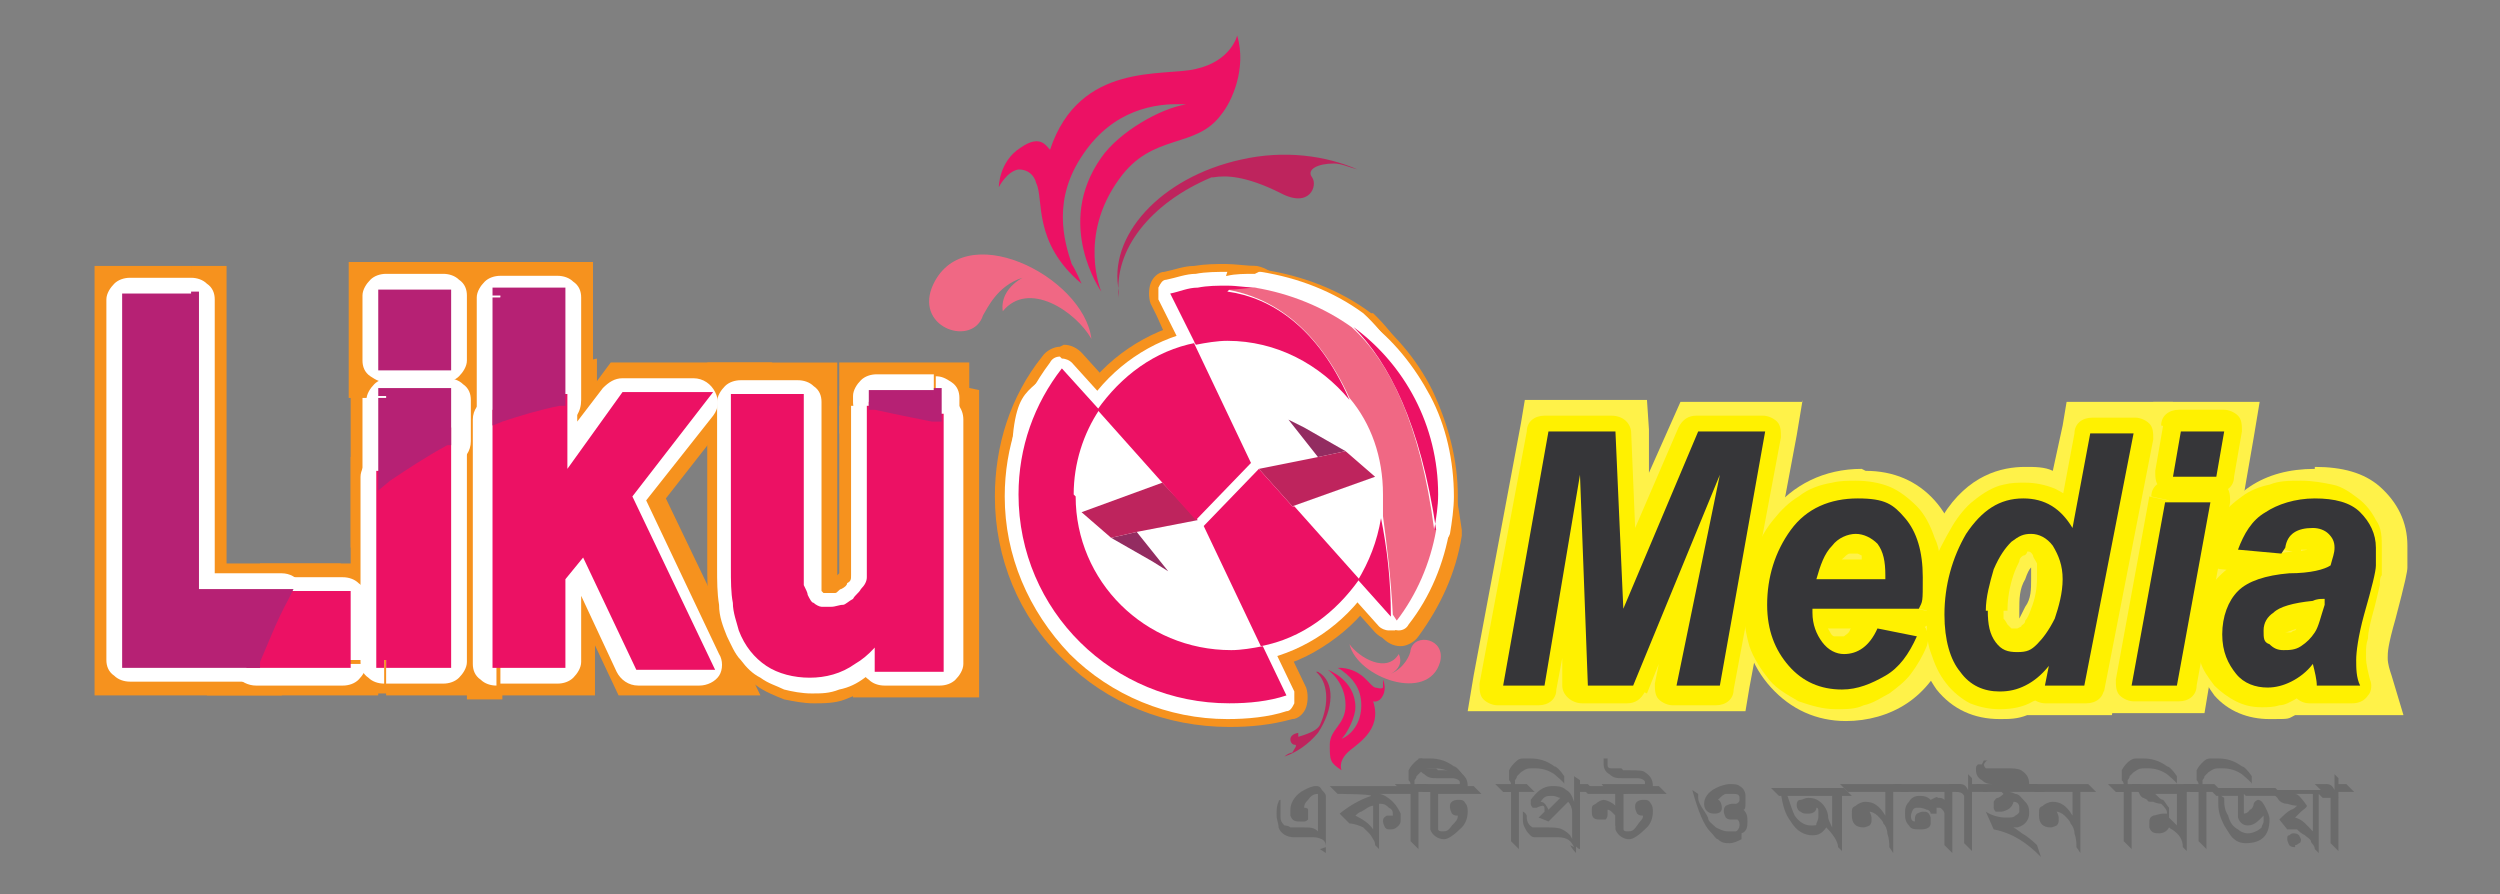 <?xml version="1.0" encoding="UTF-8"?>
<svg id="Layer_1" xmlns="http://www.w3.org/2000/svg" version="1.1" viewBox="0 0 126.9 45.4">
  <rect x="0" y="0" width="126.9" height="45.4" fill="#808080" stroke="none"/>
  <!-- Generator: Adobe Illustrator 29.0.0, SVG Export Plug-In . SVG Version: 2.1.0 Build 186)  -->
  <defs>
    <style>
      .st0 {
        fill: #f06884;
      }

      .st1 {
        fill: #f6921e;
      }

      .st2 {
        fill: #f79420;
      }

      .st3 {
        fill: #932c61;
      }

      .st4 {
        fill: #363639;
      }

      .st5 {
        fill: #be245d;
      }

      .st6 {
        fill: #fff;
      }

      .st7 {
        fill: #fff249;
      }

      .st8 {
        fill: #6b6b6b;
      }

      .st9 {
        fill: #ec1164;
      }

      .st10 {
        fill: #fff100;
      }

      .st11 {
        fill: #b62174;
      }
    </style>
  </defs>
  <path class="st8" d="M67.3,43c0-.1,0-.3-.2-.4,0,0-.2-.1-.4-.1s-.3,0-.5,0c-.2,0-.4,0-.5,0-.4,0-.7-.2-.8-.5,0-.2-.1-.4-.1-.6,0-.3,0-.5.1-.7,0,0,0-.1.1-.1s0,0,0,0v.2c0,.1,0,.2,0,.3,0,0,0,.1,0,.3,0,.2,0,.3.2.5,0,0,.2,0,.3.1.1,0,.2,0,.3,0,.2,0,.3,0,.4,0,.3,0,.5,0,.7.2,0,0,0,0,0,0v-1.9s0,0,0,0c-.1,0-.3,0-.5.3-.1.1-.2.2-.2.4h0c0,0,.2,0,.2.1,0,0,0,.2,0,.3s0,.2,0,.2c0,0-.1.1-.2.1,0,0-.1,0-.2,0-.2,0-.4,0-.5-.3,0-.1,0-.2,0-.3,0-.4.3-.8.7-1,.2-.1.4-.2.6-.2.1,0,.2,0,.3.2.1.1.2.2.2.3v2.9s-.3-.2-.3-.2Z"/>
  <path class="st8" d="M70,40.3h0c.2,0,.5.2.7.4.2.2.3.4.4.6,0,0,0,.2,0,.2,0,.2,0,.3-.1.4-.1.1-.2.2-.4.2s-.2,0-.3-.1c0,0-.1-.2-.1-.3s0-.2.2-.3c0,0,.1,0,.2,0,.1,0,.2,0,.3.1,0,0,0,0,0,0,0,0,0,0-.2,0,0,0,0,0,0-.1,0-.2,0-.3-.2-.4-.2-.2-.3-.2-.5-.2v2.3s-.2-.2-.2-.2c0-.2-.1-.3-.1-.3,0,0-.1-.2-.2-.3-.1-.1-.2-.2-.3-.3-.2-.1-.5-.2-.7-.2l-.5-.5c.5-.4,1-.7,1.6-.9h0c0-.1-1.7-.1-1.7-.1l-.4-.4h3.8s.4.4.4.4h-1.6ZM69.1,41.2s-.1,0-.3.2c.4.2.7.4.9.7v-1.2c-.2,0-.4.2-.6.3Z"/>
  <path class="st8" d="M73.8,39.3c-.3-.2-.6-.3-1-.3s-.4,0-.7.2c0,0-.1.1-.2.2,0,.1-.1.2-.1.2v.2c0,0,.6,0,.6,0l.4.4h-.8v2.9s-.4-.4-.4-.4v-2.5h-.4s-.4-.4-.4-.4h.8c0,0,0-.1-.1-.2,0,0,0-.1,0-.2,0-.1,0-.2,0-.3.1-.2.2-.3.3-.4s.2-.2.4-.2c.1,0,.2,0,.4,0,.4,0,.8.1,1.2.4.1,0,.3.2.5.5v.4c.1,0-.5-.5-.5-.5Z"/>
  <path class="st8" d="M73,39.1h0s.1,0,.3,0c.4,0,.7,0,.8.1.3.2.4.4.4.7h.3s.4.4.4.4h-2.2v1.8c0,0,0,.1.2.1s.3,0,.5-.3c.2-.2.3-.3.3-.5h0c-.1,0-.2,0-.3-.1,0,0-.1-.2-.1-.3s0,0,0-.1c0-.2.2-.3.4-.3s.3,0,.4.2c.1.1.1.3.1.4,0,.3-.1.6-.3.8-.4.4-.7.6-.9.6-.3,0-.6-.2-.7-.5,0,0,0-.2,0-.4v-1.5h-.4s-.3-.4-.3-.4h2.2s0,0,0-.1c0-.1-.2-.2-.4-.2-.1,0-.3,0-.6,0-.1,0-.2,0-.2,0-.2,0-.4,0-.6-.2-.2-.1-.3-.3-.3-.5s0-.2,0-.3c0,0,0,0,.2,0s0,0,0,0c0,0,0,0,0,.2,0,0,0,0,0,.1,0,.1,0,.2.2.2,0,0,.2,0,.5,0Z"/>
  <path class="st8" d="M78.9,39.3c-.3-.2-.6-.3-1-.3s-.4,0-.7.2c0,0-.1.1-.2.2,0,.1-.1.2-.1.2v.2c0,0,.6,0,.6,0l.4.4h-.8v2.9s-.4-.4-.4-.4v-2.5h-.4s-.4-.4-.4-.4h.8c0,0,0-.1-.1-.2,0,0,0-.1,0-.2,0-.1,0-.2,0-.3.1-.2.2-.3.3-.4s.2-.2.4-.2c.1,0,.2,0,.4,0,.4,0,.8.1,1.2.4.1,0,.3.2.5.5v.4c.1,0-.5-.5-.5-.5Z"/>
  <path class="st8" d="M79.9,40.7v-.3s0-1,0-1l.3.2s0,0,0,0c0,0,0,.2,0,.2h0c0,0,0,0,.2,0,.1,0,.2,0,.2,0l.4.4h-.8v2.9c-.1,0-.3-.2-.4-.4v-1.5c0-.2-.1-.4-.2-.5l-1,1-.5-.2.3-.3s0,0,0-.1c0-.1,0-.2-.1-.2,0,0-.1,0-.3.1,0,0-.1,0-.2,0,0,0-.1-.1-.1-.2s0-.1,0-.2c.3-.4.6-.7,1.1-.7.2,0,.5,0,.7.2.2.1.3.3.4.6ZM78.7,41l.5-.5c-.1,0-.2-.1-.4-.1-.3,0-.4,0-.6.3.2,0,.3.2.4.4Z"/>
  <path class="st8" d="M79.9,43c-.1-.2-.2-.3-.2-.3-.1-.1-.3-.2-.6-.2s-.4,0-.7,0c-.2,0-.3,0-.5,0-.2,0-.3-.2-.4-.3-.1-.2-.2-.3-.2-.6s0-.2,0-.3c0,0,0,0,0-.1,0,0,0,0,0,0s.1,0,.2.2c0,0,0,0,0,.1,0,.2.1.4.3.5,0,0,.3,0,.8,0,.2,0,.5,0,.7.1.2.1.3.2.4.3.1.2.2.3.3.4,0,.1,0,.3,0,.5,0,0-.2-.2-.3-.4Z"/>
  <path class="st8" d="M81.6,41.1s0,0,0,.2c0,.1,0,.2-.1.3,0,0-.2,0-.3,0-.3,0-.4-.1-.4-.4s0-.3.2-.4c.1-.1.3-.2.4-.2s.4.1.6.3v-.6h-1.4s-.4-.4-.4-.4h2s.4.4.4.4h-.2v2s-.4-.4-.4-.4v-.3s0,0,0-.2c0,0-.1-.1-.2-.2,0,0-.1-.1-.2-.1Z"/>
  <path class="st8" d="M82.4,39.1h0s.1,0,.3,0c.4,0,.7,0,.8.1.3.2.4.4.4.7h.3s.4.4.4.4h-2.2v1.8c0,0,0,.1.2.1s.3,0,.5-.3.3-.3.3-.5h0c-.1,0-.2,0-.3-.1,0,0-.1-.2-.1-.3s0,0,0-.1c0-.2.2-.3.4-.3s.3,0,.4.2c.1.1.1.3.1.4,0,.3-.1.6-.3.8-.4.4-.7.6-.9.6-.3,0-.6-.2-.7-.5,0,0,0-.2,0-.4v-1.5h-.4s-.3-.4-.3-.4h2.2s0,0,0-.1c0-.1-.2-.2-.4-.2-.1,0-.3,0-.6,0-.1,0-.2,0-.2,0-.2,0-.4,0-.6-.2-.2-.1-.3-.3-.3-.5s0-.2,0-.3c0,0,0,0,.2,0s0,0,0,0c0,0,0,0,0,.2,0,0,0,0,0,.1,0,.1,0,.2.2.2,0,0,.2,0,.5,0Z"/>
  <path class="st8" d="M88.4,42.6c-.2.1-.4.2-.6.2s-.4,0-.6-.2c-.1,0-.2-.2-.4-.4-.3-.3-.6-1-.9-2.1l.3.2s0,.1,0,.2h0c0,.3.3.6.5,1,0,.2.2.3.4.5.2.1.4.2.6.2s.3,0,.4,0c.1,0,.2-.2.2-.3,0-.1,0-.2-.1-.3,0,0-.2,0-.3,0s-.2,0-.3-.1c0,0-.1-.2-.1-.3s0-.2.1-.3c0,0,.2-.1.3-.1s.2,0,.2,0c.1,0,.2-.1.2-.2,0-.2,0-.3-.3-.3s-.3,0-.4,0c0,0-.1,0-.3.2,0,0,0,0-.1.1.1,0,.2.2.2.4s-.1.3-.4.3-.5-.2-.5-.5c0-.3.2-.6.6-.8.2-.1.5-.2.7-.2s.4,0,.5.1c.2.1.3.3.3.5s0,.2,0,.4c0,.1,0,.3-.1.3.2.2.2.4.2.6s0,.5-.3.6Z"/>
  <path class="st8" d="M93.5,40.3v2.9s-.2-.2-.2-.2c0-.3-.3-.7-.6-1-.2.3-.4.4-.7.4-.4,0-.8-.2-1.1-.7-.3-.4-.4-.8-.5-1.4h.3c.2.6.3.9.4,1.1.2.3.5.5.8.5s.3,0,.3-.1c0,0,.1-.2.1-.3s0-.2,0-.3c0-.1,0-.2-.1-.2,0,.2-.2.3-.4.3s-.3,0-.4-.1c-.1,0-.2-.2-.2-.3s0-.3.2-.3c.1,0,.2-.1.4-.1.3,0,.5.1.7.3.2.2.3.5.3.7h0c0,.1.2.5.2.5v-1.6h-2.7s-.4-.4-.4-.4h3.7s.4.4.4.4h-.6Z"/>
  <path class="st8" d="M94.9,41.2c0,0,.1.2.1.3,0,0,0,0,0,.1,0,.1,0,.2-.1.3,0,0-.2.1-.3.1-.4,0-.6-.2-.6-.6s0-.4.2-.5c.1-.1.3-.2.5-.2.4,0,.7.2,1,.7h0c0,0,0-1.2,0-1.2h-1.9s-.4-.4-.4-.4h3.1s.4.4.4.4h-.8v3.1s-.2-.3-.2-.3h0c0-.2,0-.4-.1-.7,0-.2-.1-.4-.2-.5,0-.1-.2-.3-.3-.4-.1-.1-.3-.2-.4-.2Z"/>
  <path class="st8" d="M99.1,40.3v3s-.4-.4-.4-.4v-1.6c0,0,0-.1-.1-.2s-.1-.1-.2-.1-.1,0-.1,0c0,0,0,.2,0,.3h-.3s0,0,0,0c0-.1-.1-.2-.2-.2,0,0-.2-.1-.4-.1s-.2,0-.3.1c0,0-.1.2-.1.3s0,.3.2.3c0,0,0,0,0-.1,0-.1,0-.2.1-.3,0,0,.2-.1.3-.1.2,0,.3,0,.4.3,0,.2,0,.3,0,.3,0,.2-.2.3-.5.3s-.5,0-.6-.2c-.2-.2-.2-.4-.2-.6s0-.4.2-.6c.1-.2.3-.3.5-.3.2,0,.4,0,.6.2h0s0,0,.2-.1.1,0,.2,0c.1,0,.2,0,.3.1,0,0,0,0,0,.1,0,0,0,0,0,0v-.5h-2.2s-.4-.4-.4-.4h3.4s.4.4.4.4h-.8Z"/>
  <path class="st8" d="M99.9,40.2c0-.3,0-.6,0-.9l.2.2c0,.1,0,.2,0,.3,0,0,0,0,0,0h.4s.4.4.4.4h-.8v3s-.4-.4-.4-.4v-2.1c0-.1,0-.2,0-.3-.1-.2-.3-.2-.4-.2h0s-.4-.4-.4-.4c.3,0,.5,0,.6,0,.2,0,.3.1.4.3Z"/>
  <path class="st8" d="M100.7,38.6c0,0,.1,0,.2,0-.1,0-.2.2-.2.2s0,.1.1.2c0,0,.1,0,.2,0,0,0,.2,0,.4,0,.2,0,.3,0,.4,0,.4,0,.6,0,.8.1.3.2.4.4.4.7h.4s.4.4.4.4h-1.8s0,0,0,0c0,0,.1,0,.3.1.2,0,.3.2.5.4s.2.4.2.6c0,.3-.2.6-.6.7,0,0-.2,0-.2,0,.2.1.4.3.6.4,0,0,.3.2.6.5l.2.6c-.7-.7-1.4-1.2-2.4-1.4l-.4-.9c.3.2.7.3,1,.3s.4,0,.5-.1c0,0,.2-.1.2-.2,0,0,0,0,0-.1,0,0,0,0,0-.1,0-.2-.1-.3-.3-.3s0,0,0,0c0,.1-.1.3-.3.4,0,0-.2.1-.3.1s-.2,0-.3,0c0,0-.1-.1-.1-.2s0-.2,0-.3c0,0,.1-.2.2-.2,0,0,.1,0,.3-.2,0,0,0,0-.1-.1h-.9s-.4-.4-.4-.4h2c0,0,.1,0,.2,0,0,0,0,0,0,0,0,0,0,0,0,0,0,0,0,0-.2,0-.1,0-.2,0-.3,0-.1,0-.3,0-.6,0,0,0-.2,0-.2,0-.2,0-.4,0-.6-.2-.2-.1-.3-.3-.3-.5s0-.2.1-.3c0,0,0,0,.2,0Z"/>
  <path class="st8" d="M104.4,41.2c0,0,.1.2.1.3,0,0,0,0,0,.1,0,.1,0,.2-.1.3,0,0-.2.1-.3.1-.4,0-.6-.2-.6-.6s0-.4.2-.5c.1-.1.3-.2.5-.2.4,0,.7.2,1,.7h0c0,0,0-1.2,0-1.2h-1.9s-.4-.4-.4-.4h3.1s.4.4.4.4h-.8v3.1s-.2-.3-.2-.3h0c0-.2,0-.4-.1-.7,0-.2-.1-.4-.2-.5,0-.1-.2-.3-.3-.4-.1-.1-.3-.2-.4-.2Z"/>
  <path class="st8" d="M110,39.3c-.3-.2-.6-.3-1-.3s-.4,0-.7.2c0,0-.1.1-.2.2,0,.1-.1.2-.1.2v.2c0,0,.6,0,.6,0l.4.4h-.8v2.9s-.4-.4-.4-.4v-2.5h-.4s-.4-.4-.4-.4h.8c0,0,0-.1-.1-.2,0,0,0-.1,0-.2,0-.1,0-.2,0-.3.1-.2.2-.3.3-.4,0,0,.2-.2.4-.2.1,0,.2,0,.4,0,.4,0,.8.1,1.2.4.1,0,.3.2.5.5v.4c.1,0-.5-.5-.5-.5Z"/>
  <path class="st8" d="M108.8,40.5h0c0,0-.1,0-.2-.2h0c0-.1-.4-.5-.4-.5h3.2s.4.4.4.4h-.8v3s-.2-.2-.2-.2c0-.4-.2-.6-.3-.7-.2-.2-.3-.2-.4-.3-.1.2-.3.3-.5.3s-.4,0-.5-.3c0,0,0,0,0-.1,0,0,0,0,0-.1,0-.2,0-.3.2-.4.1,0,.3-.1.5-.1s.1,0,.2,0c0-.2-.1-.3-.3-.5,0,0-.2,0-.4-.1-.2,0-.3,0-.3-.1ZM110.5,40.3h-1.1c.2.2.3.3.4.3.1.1.2.3.3.4,0,.2,0,.4,0,.5,0,0,.2.2.4.4v-1.7Z"/>
  <path class="st8" d="M113.8,39.3c-.3-.2-.6-.3-1-.3s-.4,0-.7.2c0,0-.1.1-.2.2,0,.1-.1.2-.1.2v.2c0,0,.6,0,.6,0l.4.4h-.8v2.9s-.4-.4-.4-.4v-2.5h-.4s-.4-.4-.4-.4h.8c0,0,0-.1-.1-.2,0,0,0-.1,0-.2,0-.1,0-.2,0-.3.1-.2.2-.3.3-.4s.2-.2.4-.2c.1,0,.2,0,.4,0,.4,0,.8.1,1.2.4.1,0,.3.2.5.5v.4c.1,0-.5-.5-.5-.5Z"/>
  <path class="st8" d="M113.9,40.3v1c0,0,.2,0,.3-.2.1,0,.2-.2.2-.3,0,0,0-.1.2-.2.2,0,.3.2.4.4.1.2.2.4.2.6,0,.4-.1.7-.3.9-.2.2-.5.3-.9.3-.3,0-.5-.1-.7-.3-.1-.1-.2-.3-.4-.6-.2-.4-.3-.7-.3-1.1,0,0,0-.2,0-.5l.3.2c0,.3,0,.6.2.9.1.4.3.6.5.7.1.1.3.2.5.2s.5-.1.7-.3c0-.1.1-.2.1-.3s0-.2,0-.3c0,0-.1.1-.2.2-.2.2-.4.3-.6.3s-.4-.1-.5-.4c0,0,0-.4,0-1.1h-1.1s-.4-.4-.4-.4h3.4s.4.4.4.4h-1.9Z"/>
  <path class="st8" d="M117.7,40.3v3s-.2-.2-.2-.2c0-.2-.2-.3-.2-.4,0-.1-.2-.2-.3-.3-.2-.1-.3-.2-.4-.3-.1,0-.3,0-.5,0l-.4-.5c.2-.2.4-.4.6-.5,0,0,.1,0,.3-.2,0,0,0,0,0,0,0,0-.2,0-.5-.1-.2,0-.4-.1-.5-.3l-.4-.4h3.1s.4.4.4.4h-.8ZM116.5,43c-.1,0-.2,0-.3-.1,0,0-.1-.2-.1-.3s0-.2.1-.2c0,0,.1-.1.2-.1s.2,0,.3.1c0,0,.1.2.1.2s0,.2-.1.2c0,0-.1.1-.2.1ZM117.3,40.3h-.8c0,0,.1,0,.2.1,0,0,.2.2.4.5,0,.1-.2.2-.3.3,0,0-.2.2-.3.3.4.1.6.4.9.7v-1.9Z"/>
  <path class="st8" d="M118.5,40.2c0-.3,0-.6,0-.9l.2.2c0,.1,0,.2,0,.3,0,0,0,0,0,0h.4s.4.4.4.4h-.8v3s-.4-.4-.4-.4v-2.1c0-.1,0-.2,0-.3-.1-.2-.3-.2-.4-.2h0s-.4-.4-.4-.4c.3,0,.5,0,.6,0,.2,0,.3.1.4.3Z"/>
  <path class="st9" d="M67.9,33.9s.2.1.3.2c.4.3.9.8.9,1.7,0,.9-.5,1.5-1,1.7.3-.3.7-1.1.7-1.6,0-1.4-1.4-1.9-1.4-1.9,0,0,.9.6.9,1.8,0,1-.8,1.2-.8,2s0,.9.6,1.3c0,0-.2-.4.3-.9.4-.4,1.8-1.1,1.3-2.6,0,0,.3.1.5-.3.2-.4,0-.8,0-.8,0,0,0,.3,0,.4-.1.1-.3,0-.4,0-.3-.1-.6-.9-1.7-1"/>
  <path class="st0" d="M73.1,33.6c.3-1.2-1.3-1.5-1.5-.6,0,.2-.3.9-1,1.2.4-.2.6-.6.4-1-.6,1-2,.2-2.5-.5.4,1.7,4,3,4.6.9"/>
  <path class="st5" d="M65.9,37.2c-.6.1-.4.6-.2.6.2,0,0,.2-.1.4-.1,0-.3.1-.4.2.6-.2,1.2-.6,1.7-1.2.8-1.2.9-2.6,0-3.1,0,0,0,0-.1,0,.6.5.7,1.6.2,2.7-.1.2-.4.4-1.1.6"/>
  <path class="st9" d="M55.9,8c-2.4,3.4,0,6.8,0,6.8,0,0-1.2-2.8.9-5.7,1.7-2.4,3.9-1.5,5.2-3.3.5-.6,1.3-2.3.8-4,0,0-.3,1.3-2.1,1.7-1.6.4-5.9-.4-7.4,4.1-.2-.2-.5-.8-1.5-.1-1.1.7-1.1,2-1.1,2,0,0,.4-.8,1-.9.5,0,.8.3.9.7.4.8-.2,3,2.3,5.1,0,0-.3-.7-.5-1-.4-1.2-1-3.3.6-5.6,1.5-2.2,3.6-2.6,5.2-2.5-1.3.2-3.4,1.4-4.3,2.7"/>
  <path class="st0" d="M47.3,14.6c-.8,2.1,2.1,3,2.6,1.4.2-.3.7-1.5,2-1.9-.7.4-1.1,1-1,1.7,1.3-1.6,3.7,0,4.5,1.4-.4-3.2-6.6-6.3-8.1-2.6"/>
  <path class="st5" d="M61.6,9c.6-.1,1.6-.1,3.4.8,1.5.8,1.9-.4,1.6-.8-.3-.4.3-.7,1.1-.7.4,0,.8.2,1.2.3-1.6-.7-3.7-1-5.9-.5-4.1.9-6.8,3.9-6.2,6.7,0,.1,0,.2,0,.3-.3-2.4,1.6-4.8,4.7-6.1"/>
  <polygon class="st7" points="84.2 35.5 85 31.7 83.4 35.5 79.9 35.5 79.7 31.5 79 35.5 75.3 35.5 78 21.2 82.8 21.2 83 27.5 85.7 21.2 90.6 21.2 87.9 35.5 84.2 35.5"/>
  <path class="st7" d="M89.6,21.9h0M89.6,21.9l-2.4,12.8h-2.2s2.2-10.6,2.2-10.6l-4.5,10.6h-2.3s-.4-10.7-.4-10.7l-1.8,10.7h-2.1s2.4-12.8,2.4-12.8h3.4s.4,9,.4,9l3.9-9h3.4M91.5,20.4h-1.8s-3.4,0-3.4,0h-1s-.4.9-.4.9l-1.2,2.7v-2.2c0,0-.1-1.5-.1-1.5h-1.5s-3.4,0-3.4,0h-1.3s-.2,1.2-.2,1.2l-2.4,12.8-.3,1.8h1.8s2.1,0,2.1,0h1.3s.9,0,.9,0h2.3s1,0,1,0h1.2s2.2,0,2.2,0h1.3s.2-1.2.2-1.2l2.4-12.8.3-1.8ZM89.6,20.4h0s0,0,0,0ZM89.6,23.5h0s0,0,0,0Z"/>
  <path class="st7" d="M93.6,35.7c-1.3,0-2.4-.5-3.3-1.4-.8-.9-1.3-2.1-1.3-3.7,0-1.6.5-3,1.4-4.2,1-1.3,2.3-1.9,4-1.9s2.2.4,3,1.3c.7.8,1.1,2,1.1,3.5,0,.7,0,1.3-.2,1.8v.6c-.1,0-.2,0-.2,0h.3c0,0-.4.9-.4.9-.4,1-1.1,1.8-1.8,2.4-.8.5-1.7.8-2.6.8ZM92.8,31.7c0,.2.1.4.2.5.2.3.4.3.6.3s.6,0,1-.8h-1.8ZM94.9,28.6c0-.2-.1-.4-.2-.6-.1-.2-.3-.2-.5-.2s-.4,0-.7.3c-.1.1-.2.3-.3.4h1.7Z"/>
  <path class="st7" d="M94.5,25.3c1,0,1.8.3,2.4,1,.6.7.9,1.7.9,3s0,1.2-.2,1.6h-5.6v.2c0,.6.2,1.1.5,1.5.3.4.7.6,1.1.6.7,0,1.3-.4,1.7-1.3l2,.4c-.4.9-.9,1.6-1.6,2-.7.4-1.4.7-2.2.7-1.1,0-2-.4-2.7-1.2-.7-.8-1.1-1.8-1.1-3.1s.4-2.7,1.2-3.8c.8-1.1,2-1.6,3.4-1.6M92.2,29.4h3.5s0-.2,0-.2c0-.7-.1-1.2-.4-1.6-.3-.3-.7-.5-1.1-.5s-.9.2-1.2.6c-.4.4-.6,1-.8,1.7M94.5,23.8c-1.9,0-3.5.8-4.6,2.2-1,1.3-1.5,2.9-1.5,4.7,0,1.7.5,3.1,1.5,4.2,1,1.1,2.3,1.7,3.8,1.7,1.1,0,2.2-.3,3.1-.9.9-.6,1.6-1.5,2.1-2.7l.8-1.7h-.4c.1-.6.2-1.2.2-1.9,0-1.7-.4-3-1.3-4-.9-1-2.1-1.5-3.5-1.5Z"/>
  <path class="st7" d="M101.6,35.7c-1.1,0-2-.4-2.6-1.3-.6-.8-1-1.9-1-3.4s.4-3.2,1.3-4.5c.9-1.4,2.1-2.1,3.6-2.1s1.4.2,2,.6l.8-3.9h3.8s-2.8,14.3-2.8,14.3h-3.7s0,0,0,0c-.4.2-.9.2-1.3.2ZM103.1,27.9c-.2,0-.3.1-.5.2-.1,0-.4.4-.6,1.1-.2.6-.3,1.2-.3,1.8s0,.9.3,1.1c.2.2.3.3.5.3s.3,0,.5-.2c.1,0,.4-.3.6-1,.2-.6.3-1.1.3-1.7s-.1-.9-.3-1.2c-.2-.3-.4-.3-.5-.3Z"/>
  <path class="st7" d="M108.4,21.9l-2.5,12.8h-2.1s.2-1,.2-1c-.4.5-.8.8-1.2,1-.4.2-.8.3-1.3.3-.8,0-1.5-.3-2-1-.5-.6-.8-1.6-.8-2.9,0-1.5.4-2.9,1.1-4.1.8-1.2,1.7-1.8,2.9-1.8,1.1,0,1.9.5,2.5,1.5l.9-4.8h2.2M102.4,33.1c.3,0,.7-.1,1-.4.3-.3.6-.7.9-1.3.2-.6.4-1.3.4-2,0-.7-.2-1.2-.5-1.7-.3-.4-.7-.6-1.1-.6s-.6.1-1,.4c-.3.3-.6.7-.9,1.4-.2.7-.4,1.4-.4,2.1s.1,1.2.4,1.6c.3.4.6.5,1.1.5M110.3,20.4h-1.9s-2.2,0-2.2,0h-1.3s-.2,1.2-.2,1.2l-.5,2.3c-.4-.2-.9-.2-1.4-.2-1.2,0-2.9.4-4.2,2.5-.9,1.4-1.4,3.1-1.4,4.9,0,1.7.4,2.9,1.1,3.9.8,1,1.9,1.5,3.2,1.5.5,0,.9,0,1.4-.2h.9s2.1,0,2.1,0h1.3s.2-1.2.2-1.2l2.5-12.8.3-1.8ZM108.4,23.5h0s0,0,0,0ZM102.5,31.5c0,0,0-.3,0-.5,0-.6,0-1.1.3-1.6.1-.3.2-.5.3-.6,0,.1,0,.4,0,.6,0,.5,0,1-.3,1.4-.2.4-.3.6-.3.6Z"/>
  <polygon class="st7" points="107.3 35.5 109.3 24.7 109.3 24.7 110 21.2 113.8 21.2 113.1 25 113.1 25 111.1 35.5 107.3 35.5"/>
  <path class="st7" d="M112.9,21.9l-.4,2.3h-2.2s.4-2.3.4-2.3h2.3M112.2,25.5l-1.7,9.3h-2.3s1.7-9.3,1.7-9.3h2.2M114.7,20.4h-1.8s-2.3,0-2.3,0h-1.3s-.2,1.2-.2,1.2l-.4,2.3h0s0,0,0,0l-.2,1.2-1.7,9.3-.3,1.8h1.8s2.3,0,2.3,0h1.3s.2-1.2.2-1.2l1.7-9.3h0s0,0,0,0l.2-1.2.4-2.3.3-1.8ZM112.9,23.5h0s0,0,0,0ZM114.1,24h0s0,0,0,0ZM112.2,27h0s0,0,0,0Z"/>
  <path class="st7" d="M115,35.7c-.9,0-1.6-.3-2.2-1-.6-.6-.9-1.5-.9-2.5,0-1.1.3-2.1,1-2.7.4-.4.9-.6,1.5-.8l-1.8-.2.3-.9c.3-1,.9-1.8,1.7-2.3.8-.5,1.7-.8,2.9-.8,1.2,0,2.1.3,2.8.9.7.6,1.1,1.4,1.1,2.4s0,.6,0,1c0,.3-.2,1.1-.6,2.5-.3,1.3-.4,1.9-.4,2.1s0,.7.2,1.1l.3,1h-3.9s0-.3,0-.3c0,0-.1,0-.2.1-.5.3-1.1.4-1.6.4ZM116.8,31.4c-.7.1-1,.3-1.1.3-.1,0-.2.2-.2.3s0,.2,0,.2c0,0,0,0,.1,0,.2,0,.3,0,.5-.1.2,0,.3-.2.4-.4,0,0,0-.2.2-.4ZM117.3,27.8c-.5,0-.6.2-.7.5h0c.5,0,.8,0,1.1,0,0-.1,0-.2,0-.2,0,0,0,0,0,0,0,0-.2,0-.4,0Z"/>
  <path class="st7" d="M117.5,25.3c1,0,1.8.2,2.3.7.5.5.8,1.1.8,1.8s0,.6,0,.9c0,.3-.2,1.1-.6,2.5-.3,1.1-.4,1.9-.4,2.3s0,.9.2,1.3h-2.2c0-.3-.1-.7-.2-1.1-.3.4-.7.7-1.1.9-.4.2-.8.3-1.2.3-.6,0-1.2-.2-1.6-.7-.4-.5-.7-1.1-.7-2s.3-1.7.8-2.2c.5-.5,1.4-.8,2.6-.9,1.1,0,1.8-.2,2.1-.4.1-.4.2-.6.2-.9s-.1-.5-.3-.7c-.2-.2-.5-.3-.8-.3-.8,0-1.3.3-1.4,1l-2.2-.2c.3-.8.7-1.5,1.4-1.9.6-.4,1.5-.7,2.5-.7M117.9,30.4c-.1,0-.3,0-.5.1-1,.1-1.7.3-2,.6-.3.2-.5.5-.5.9s0,.6.3.7c.2.2.4.3.7.3s.6,0,.9-.2c.3-.2.5-.4.7-.7.2-.3.3-.8.5-1.4v-.3M117.5,23.8c-1.3,0-2.4.3-3.3.9-.9.6-1.6,1.6-1.9,2.7l-.5,1.8h.6c-.7.8-1,1.9-1,3.1,0,1.2.4,2.2,1,3,.7.8,1.7,1.2,2.8,1.2s.9,0,1.3-.2h0s1.2,0,1.2,0h2.2s2.1,0,2.1,0l-.6-2c-.1-.3-.2-.6-.2-.9s0-.6.4-2c.5-1.9.6-2.4.6-2.6,0-.4,0-.8,0-1.1,0-1.2-.5-2.2-1.4-3-.8-.7-1.9-1-3.3-1Z"/>
  <polygon class="st10" points="82.9 34.8 80.6 34.8 80.2 24.1 78.4 34.8 76.3 34.8 78.6 21.9 82 21.9 82.4 30.9 86.2 21.9 89.6 21.9 87.3 34.8 85.1 34.8 87.3 24.1 82.9 34.8"/>
  <path class="st10" d="M82.9,34.8v-.9h-1.3s-.4-9.8-.4-9.8c0-.5-.4-.9-.9-.9-.5,0-.9.3-1,.8l-1.7,9.9h-.2s2-10.9,2-10.9h1.6s.3,8.1.3,8.1c0,.4.3.8.8.9s.9-.2,1.1-.6l3.6-8.4h1.6s-2,10.9-2,10.9h-.2s2-9.5,2-9.5c0-.5-.2-1-.7-1.1-.5-.1-1,0-1.2.5l-4.5,10.6.9.4v-.9s0,.9,0,.9l.9.4.6-1.5-.2,1c0,.3,0,.6.2.8s.5.3.7.3h2.2c.5,0,.9-.3.9-.8l2.4-12.8c0-.3,0-.6-.2-.8s-.5-.3-.7-.3h-3.4c-.4,0-.7.2-.9.6l-2.2,5.1-.2-4.8c0-.5-.4-.9-1-.9h-3.4c-.5,0-.9.3-.9.8l-2.4,12.8c0,.3,0,.6.2.8.2.2.5.3.7.3h2.1c.5,0,.9-.3.9-.8l.3-1.6v1.4c0,.5.5.9,1,.9h2.3c.4,0,.7-.2.9-.6l-.9-.4Z"/>
  <path class="st10" d="M97.6,30.9h-5.6v.2c0,.6.2,1.1.5,1.5.3.4.7.6,1.1.6.7,0,1.3-.4,1.7-1.3l2,.4c-.4.9-.9,1.6-1.6,2-.7.4-1.4.7-2.2.7-1.1,0-2-.4-2.7-1.2-.7-.8-1.1-1.8-1.1-3.1,0-1.4.4-2.7,1.2-3.8.8-1.1,2-1.6,3.4-1.6s1.8.3,2.4,1c.6.7.9,1.7.9,3s0,1.2-.2,1.6ZM95.7,29.4v-.2c0-.7-.1-1.2-.4-1.6-.3-.3-.7-.5-1.1-.5s-.9.2-1.2.6c-.4.4-.6,1-.8,1.7h3.5Z"/>
  <path class="st10" d="M97.6,30.9v-.9h-5.6c-.3,0-.5.1-.7.3s-.3.4-.3.7v.2c0,.4,0,.8.2,1.1.1.4.3.7.5,1h0c.2.3.5.5.8.7.3.2.7.2,1,.2.3,0,.6,0,.8-.1.2,0,.4-.2.6-.3.3-.2.5-.4.7-.6.2-.2.4-.5.5-.8l-.9-.4-.2.9,2,.4.2-.9-.9-.4c-.2.4-.4.7-.6,1-.2.3-.4.5-.7.6h0c-.3.2-.5.3-.8.4-.3,0-.6.1-.9.1-.4,0-.8,0-1.1-.2-.3-.1-.6-.3-.9-.6h0c-.3-.3-.5-.6-.6-1-.1-.4-.2-.9-.2-1.5,0-.6,0-1.2.3-1.7.2-.5.4-1,.8-1.5.2-.2.3-.4.5-.6.3-.2.6-.4.9-.5.3-.1.7-.2,1.2-.2.4,0,.7,0,1,.2.3.1.5.3.7.5.2.2.4.5.5.9.1.4.2.9.2,1.4,0,.6,0,1-.1,1.4l.9.2v-.9s0,.9,0,.9l.9.2c.1-.6.2-1.2.2-1.8,0-.7,0-1.4-.3-2-.2-.6-.5-1.2-.9-1.6-.4-.4-.9-.8-1.4-1-.5-.2-1.1-.3-1.7-.3-.4,0-.8,0-1.2.1-.6.1-1.2.3-1.7.7-.5.3-.9.7-1.3,1.2-.5.6-.8,1.3-1.1,2-.2.7-.4,1.5-.4,2.3,0,.7.1,1.4.3,2.1.2.6.6,1.2,1,1.7h0c.4.5,1,.8,1.5,1.1.6.2,1.2.4,1.9.4.5,0,1,0,1.4-.2.5-.1.9-.4,1.3-.6h0c.4-.3.8-.6,1.1-1,.3-.4.6-.9.8-1.4.1-.3.1-.6,0-.8-.1-.3-.4-.4-.7-.5l-2-.4c-.4,0-.9.1-1,.5,0,.2-.2.3-.2.4-.1.2-.2.2-.3.3,0,0,0,0-.1,0,0,0-.1,0-.2,0,0,0-.1,0-.2,0,0,0-.1,0-.2-.2h0c0,0-.1-.2-.2-.3,0-.1,0-.3,0-.6v-.2h-1v.9h5.6c.5,0,.8-.3.9-.8l-.9-.2ZM95.7,29.4h1s0-.2,0-.2h0c0-.4,0-.8-.1-1.2,0-.2-.1-.4-.2-.5,0-.2-.2-.3-.3-.5h0c-.2-.3-.5-.5-.8-.6-.3-.1-.7-.2-1-.2-.4,0-.7,0-1.1.2-.3.2-.6.4-.9.6-.3.3-.5.6-.7,1-.2.4-.3.8-.3,1.2,0,.3,0,.6.2.8.2.2.5.3.7.3h3.5c.5,0,.9-.4,1-.9h-1s0-1,0-1h-3.5v.9s.9.2.9.2c0-.3.1-.6.2-.8,0-.2.2-.3.3-.4.1-.1.2-.2.3-.2,0,0,.2,0,.2,0,.1,0,.2,0,.2,0,0,0,0,0,.2.1h0s0,0,0,0c0,0,0,.2,0,.3,0,.1,0,.3,0,.5h1s-1,0-1,0v.2s.9,0,.9,0v-.9s0,.9,0,.9Z"/>
  <path class="st10" d="M105.9,34.8h-2.1s.2-1,.2-1c-.4.5-.8.8-1.2,1-.4.2-.8.3-1.3.3-.8,0-1.5-.3-2-1-.5-.6-.8-1.6-.8-2.9,0-1.5.4-2.9,1.1-4.1.8-1.2,1.7-1.8,2.9-1.8,1.1,0,1.9.5,2.5,1.5l.9-4.8h2.2s-2.5,12.8-2.5,12.8ZM100.9,31c0,.7.1,1.2.4,1.6.3.4.6.5,1.1.5s.7-.1,1-.4c.3-.3.6-.7.9-1.3.2-.6.4-1.3.4-2s-.2-1.2-.5-1.7c-.3-.4-.7-.6-1.1-.6s-.6.1-1,.4c-.3.3-.6.7-.9,1.4-.2.7-.4,1.4-.4,2.1Z"/>
  <path class="st10" d="M105.9,34.8v-.9h-2.1v.9s.9.2.9.2l.2-1c0-.4-.1-.8-.5-1-.4-.2-.9,0-1.1.2-.2.2-.3.4-.5.5-.2.1-.3.2-.4.3h0c-.3.1-.5.2-.9.2-.3,0-.5,0-.7-.1-.2,0-.4-.2-.6-.5h0c0-.1-.2-.2-.2-.4-.1-.2-.2-.5-.3-.8,0-.3,0-.7,0-1.2,0-.7,0-1.3.2-1.9.2-.6.4-1.1.7-1.6h0c.2-.2.3-.5.5-.6.2-.3.5-.4.8-.5.3-.1.5-.2.9-.2.2,0,.4,0,.5,0,.2,0,.4.2.6.3.2.1.3.3.5.6.2.4.6.5,1,.5.4,0,.7-.4.8-.8l.8-4h.3s-2.3,11.7-2.3,11.7l.9.2v-.9s0,.9,0,.9l.9.2,2.5-12.8c0-.3,0-.6-.2-.8-.2-.2-.5-.3-.7-.3h-2.2c-.5,0-.9.3-.9.8l-.9,4.8.9.2.8-.5c-.2-.3-.4-.6-.6-.8-.3-.4-.8-.7-1.2-.9-.5-.2-1-.3-1.5-.3-.4,0-.7,0-1.1.1-.5.1-1,.4-1.5.8-.4.3-.8.8-1.1,1.3h0c-.4.7-.8,1.4-1,2.1-.2.8-.3,1.6-.3,2.4,0,.7,0,1.4.2,1.9.2.6.4,1.1.8,1.6h0c.3.4.8.8,1.2,1,.5.2,1,.3,1.5.3.6,0,1.2-.1,1.7-.4h0c.3-.1.5-.3.8-.5.2-.2.5-.4.7-.7l-.7-.6-.9-.2-.2,1c0,.3,0,.6.2.8.2.2.5.3.7.3h2.1c.5,0,.9-.3.9-.8l-.9-.2ZM100.9,31h-1c0,.4,0,.8.1,1.1.1.4.3.7.5,1,.2.3.5.5.8.7.3.2.7.2,1,.2.3,0,.6,0,.9-.2.3-.1.5-.2.7-.4.3-.2.5-.5.7-.8.2-.3.3-.6.5-1h0c.3-.7.4-1.5.4-2.3,0-.4,0-.8-.2-1.2-.1-.4-.3-.7-.5-1h0c-.2-.3-.5-.5-.8-.7-.2,0-.3-.2-.5-.2-.2,0-.4,0-.5,0-.3,0-.6,0-.8.2-.3.1-.5.3-.7.4h0c-.3.2-.5.5-.7.8-.2.3-.3.6-.5,1-.3.8-.4,1.6-.4,2.4h1s1,0,1,0c0-.6.1-1.2.3-1.8.1-.3.2-.5.3-.7,0-.2.2-.3.2-.3h0c.1,0,.2-.1.2-.2,0,0,0,0,.1,0,0,0,0,0,0,0,0,0,0,0,0,0,0,0,.1,0,.2.2h0c0,.1.1.2.2.4,0,.2,0,.4,0,.7,0,.6-.1,1.1-.3,1.6h0c-.1.3-.2.5-.3.6,0,.2-.2.2-.2.3,0,0-.2.1-.2.1,0,0-.1,0-.2,0,0,0,0,0-.1,0,0,0,0,0-.2-.2,0,0-.1-.2-.2-.3,0-.2,0-.4,0-.6h-1Z"/>
  <path class="st10" d="M110,25.5h2.2s-1.7,9.3-1.7,9.3h-2.3s1.7-9.3,1.7-9.3ZM110.6,21.9h2.3s-.4,2.3-.4,2.3h-2.2s.4-2.3.4-2.3Z"/>
  <path class="st10" d="M110,25.5v.9h1.1s-1.4,7.4-1.4,7.4h-.3s1.5-8.2,1.5-8.2l-.9-.2v.9s0-.9,0-.9l-.9-.2-1.7,9.3c0,.3,0,.6.2.8s.5.3.7.3h2.3c.5,0,.9-.3.9-.8l1.7-9.3c0-.3,0-.6-.2-.8-.2-.2-.5-.3-.7-.3h-2.2c-.5,0-.9.3-.9.8l.9.2ZM110.6,21.9v.9h1.1s0,.4,0,.4h-.3s.2-1.2.2-1.2l-.9-.2v.9s0-.9,0-.9l-.9-.2-.4,2.3c0,.3,0,.6.2.8s.5.3.7.3h2.2c.5,0,.9-.3.9-.8l.4-2.3c0-.3,0-.6-.2-.8s-.5-.3-.7-.3h-2.3c-.5,0-.9.3-.9.8l.9.2Z"/>
  <path class="st10" d="M115.8,28.1l-2.2-.2c.3-.8.7-1.5,1.4-1.9.6-.4,1.5-.7,2.5-.7,1,0,1.8.2,2.3.7.5.5.8,1.1.8,1.8s0,.6,0,.9c0,.3-.2,1.1-.6,2.5-.3,1.1-.4,1.9-.4,2.3s0,.9.2,1.3h-2.2c0-.3-.1-.7-.2-1.1-.3.4-.7.7-1.1.9-.4.2-.8.3-1.2.3-.6,0-1.2-.2-1.6-.7-.4-.5-.7-1.1-.7-2s.3-1.7.8-2.2c.5-.5,1.4-.8,2.6-.9,1.1,0,1.8-.2,2.1-.4.1-.4.2-.6.2-.9s-.1-.5-.3-.7c-.2-.2-.5-.3-.8-.3-.8,0-1.3.3-1.4,1ZM117.9,30.4c-.1,0-.3,0-.5.1-1,.1-1.7.3-2,.6-.3.2-.5.5-.5.9s0,.6.3.7c.2.2.4.3.7.3s.6,0,.9-.2c.3-.2.5-.4.7-.7.2-.3.3-.8.5-1.4v-.3Z"/>
  <path class="st10" d="M115.8,28.1v-.9c.1,0-2.1-.2-2.1-.2v.9c-.1,0,.8.3.8.3.1-.3.2-.6.4-.9.2-.2.4-.4.6-.6h0c.2-.2.5-.3.8-.4.3,0,.7-.1,1.1-.1.4,0,.8,0,1.1.1.3,0,.5.2.6.3.2.1.3.3.4.5,0,.2.1.4.1.6,0,.2,0,.4,0,.7,0,0,0,.2,0,.3,0,.4-.3,1.1-.5,2.1h0c-.1.6-.2,1.1-.3,1.5,0,.2,0,.4,0,.6,0,.2,0,.3,0,.5,0,.5,0,1.1.3,1.6l.9-.3v-.9h-2.2v.9s.9-.2.9-.2c0-.3-.1-.6-.1-.9,0-.4-.3-.7-.7-.9s-.8,0-1,.3c-.2.3-.5.5-.8.7h0c-.1,0-.3.1-.4.2-.1,0-.2,0-.4,0-.2,0-.4,0-.5,0-.1,0-.3-.2-.4-.3h0c-.1-.1-.2-.3-.3-.5,0-.2-.1-.5-.1-.8,0-.4,0-.7.1-.9,0-.2.2-.4.4-.6h0c0,0,.2-.1.3-.2.2,0,.4-.2.7-.3.3,0,.6-.1,1-.2h0c.5,0,1-.1,1.4-.2.2,0,.4,0,.5-.1.2,0,.3,0,.5-.1.3-.1.5-.3.6-.6,0-.2.1-.4.2-.6,0-.2,0-.4,0-.6,0-.3,0-.5-.2-.8-.1-.2-.3-.5-.5-.6h0c-.2-.2-.5-.3-.7-.4-.2,0-.5-.1-.8-.1-.3,0-.5,0-.8.1-.2,0-.4.1-.6.2-.3.2-.5.4-.7.6-.2.2-.3.5-.4.8l.9.2v-.9c.1,0,0,.9,0,.9l.9.2c0,0,0-.2,0-.2,0,0,0,0,0,0,0,0,0,0,0,0,0,0,.2,0,.3,0s.2,0,.2,0c0,0,0,0,0,0h0s0,0,0,0h0s0,0,0,0h-.1c0,0,0,0,0,0h0c0,0-.1,0-.1,0h.1s-.1,0-.1,0c0,0,0,0,0,0h.1s-.1,0-.1,0h0s0,0,0,0h0s0,0,0,0h0s0,0,0,0h0s0,0,0,0h0s0,0,0,0c0,0,0,0,0,.2,0,0,0,.2-.1.4l.9.3-.3-.9s-.1,0-.2,0c-.2,0-.4,0-.7.1-.3,0-.6,0-1,.1h0c-.7,0-1.3.2-1.8.4-.3,0-.5.2-.7.3-.2.1-.4.3-.6.5h0c-.4.4-.6.8-.8,1.3-.2.5-.3,1-.3,1.6s0,1,.2,1.4c.1.4.4.8.7,1.2h0c.3.3.7.6,1.1.8.4.2.8.3,1.3.3.3,0,.6,0,.9-.1.3,0,.6-.2.8-.3h0c.5-.3,1-.7,1.4-1.2l-.8-.6h-1c0,.5,0,.9.2,1.3.1.4.5.7.9.7h2.2c.3,0,.6-.1.8-.4.2-.2.2-.6.1-.8-.1-.4-.2-.8-.2-1.1,0,0,0-.2,0-.3,0-.2,0-.4.1-.7,0-.3.1-.7.2-1.1h0c.2-.7.3-1.2.4-1.6,0-.2,0-.4.1-.5,0-.1,0-.3,0-.4,0-.3,0-.7,0-1,0-.5,0-1-.3-1.4-.2-.4-.5-.8-.9-1.1-.4-.3-.8-.6-1.3-.7-.5-.1-1-.2-1.6-.2-.6,0-1.1,0-1.6.2-.5.1-1,.3-1.4.6h0c-.4.3-.8.6-1.1,1.1-.3.4-.5.9-.7,1.4,0,.3,0,.6.1.8.2.2.4.4.7.4l2.2.2c.5,0,.9-.3,1-.7l-.9-.2ZM117.9,30.4l-.3-.9c0,0-.2,0-.4,0l.2.9v-.9c-.7,0-1.1.2-1.5.3-.2,0-.4.1-.6.2-.2,0-.3.2-.5.3h0c-.3.2-.5.4-.7.7,0,.1-.1.3-.2.5,0,.2,0,.3,0,.5,0,.2,0,.5.1.7,0,.2.2.5.4.7h0c.2.2.4.3.6.4.2,0,.5.1.8.1.2,0,.5,0,.7,0,.2,0,.4-.2.6-.3.2-.1.4-.3.6-.4.2-.2.3-.4.4-.6h0c.1-.2.2-.5.3-.7,0-.3.2-.6.3-.9l-.9-.2.9.2v-.3c.2-.3,0-.7-.2-.9-.2-.2-.6-.3-.9-.2l.3.9-.9-.2v.3c0,0,0,0,0,0,0,.3-.1.6-.2.8,0,.2-.1.3-.2.4h0c0,0,0,.1-.1.2,0,0-.1,0-.2.1,0,0-.1,0-.2,0,0,0-.1,0-.2,0,0,0,0,0,0,0h0s0,0,0,0h0c0,0,0,0,0,0h0c0,0,0,0,0,0h0s0,0,0,0h0s0,0,0,0h0s0,0,0,0h0s0,0,0,0h0s0,0,0,0h0s0,0,0,0h0s0,0,0,0h0s0,0,0,0h0s0,0,0,0c0,0,0,0,0,0,0,0,0,0,0,0s0,0,0,0c0,0,0,0,0,0,0,0,0,0,0,0h0s0,0,.1,0c.1,0,.3-.1.6-.2.2,0,.6-.1.9-.2h0c.2,0,.5,0,.7-.1l-.3-.9-.9-.2.9.2Z"/>
  <polygon class="st4" points="82.9 34.8 80.6 34.8 80.2 24.1 78.4 34.8 76.3 34.8 78.6 21.9 82 21.9 82.4 30.9 86.2 21.9 89.6 21.9 87.3 34.8 85.1 34.8 87.3 24.1 82.9 34.8"/>
  <path class="st4" d="M97.6,30.9h-5.6v.2c0,.6.2,1.1.5,1.5.3.4.7.6,1.1.6.7,0,1.3-.4,1.7-1.3l2,.4c-.4.9-.9,1.6-1.6,2-.7.4-1.4.7-2.2.7-1.1,0-2-.4-2.7-1.2-.7-.8-1.1-1.8-1.1-3.1,0-1.4.4-2.7,1.2-3.8.8-1.1,2-1.6,3.4-1.6s1.8.3,2.4,1c.6.7.9,1.7.9,3s0,1.2-.2,1.6ZM95.7,29.4v-.2c0-.7-.1-1.2-.4-1.6-.3-.3-.7-.5-1.1-.5s-.9.2-1.2.6c-.4.4-.6,1-.8,1.7h3.5Z"/>
  <path class="st4" d="M105.9,34.8h-2.1s.2-1,.2-1c-.4.5-.8.8-1.2,1-.4.2-.8.3-1.3.3-.8,0-1.5-.3-2-1-.5-.6-.8-1.6-.8-2.9,0-1.5.4-2.9,1.1-4.1.8-1.2,1.7-1.8,2.9-1.8,1.1,0,1.9.5,2.5,1.5l.9-4.8h2.2s-2.5,12.8-2.5,12.8ZM100.9,31c0,.7.1,1.2.4,1.6.3.4.6.5,1.1.5s.7-.1,1-.4c.3-.3.6-.7.9-1.3.2-.6.4-1.3.4-2s-.2-1.2-.5-1.7c-.3-.4-.7-.6-1.1-.6s-.6.1-1,.4c-.3.3-.6.7-.9,1.4-.2.7-.4,1.4-.4,2.1Z"/>
  <path class="st4" d="M110,25.5h2.2s-1.7,9.3-1.7,9.3h-2.3s1.7-9.3,1.7-9.3ZM110.6,21.9h2.3s-.4,2.3-.4,2.3h-2.2s.4-2.3.4-2.3Z"/>
  <path class="st4" d="M115.8,28.1l-2.2-.2c.3-.8.7-1.5,1.4-1.9.6-.4,1.5-.7,2.5-.7,1,0,1.8.2,2.3.7.5.5.8,1.1.8,1.8s0,.6,0,.9c0,.3-.2,1.1-.6,2.5-.3,1.1-.4,1.9-.4,2.3s0,.9.2,1.3h-2.2c0-.3-.1-.7-.2-1.1-.3.4-.7.7-1.1.9-.4.2-.8.3-1.2.3-.6,0-1.2-.2-1.6-.7-.4-.5-.7-1.1-.7-2s.3-1.7.8-2.2c.5-.5,1.4-.8,2.6-.9,1.1,0,1.8-.2,2.1-.4.1-.4.2-.6.2-.9s-.1-.5-.3-.7c-.2-.2-.5-.3-.8-.3-.8,0-1.3.3-1.4,1ZM117.9,30.4c-.1,0-.3,0-.5.1-1,.1-1.7.3-2,.6-.3.2-.5.5-.5.9s0,.6.3.7c.2.2.4.3.7.3s.6,0,.9-.2c.3-.2.5-.4.7-.7.2-.3.3-.8.5-1.4v-.3Z"/>
  <path class="st1" d="M17.4,33.5v-3.1h-3.1c-.6,1.1-1,2.2-1.3,3.1h4.4Z"/>
  <path class="st1" d="M17.4,33.5h1.8v-4.9h-6s-.5,1-.5,1c-.7,1.2-1.1,2.4-1.4,3.4l-.8,2.3h8.7v-1.8h-1.8s0-1.8,0-1.8h-4.4v1.8s1.7.5,1.7.5c.3-.8.7-1.8,1.2-2.8l-1.6-.8v1.8h1.3s0,1.3,0,1.3h1.8v-1.8s0,1.8,0,1.8Z"/>
  <path class="st1" d="M19.6,33.5h2.9v-11.2c-1.1.6-2.1,1.2-2.9,1.8v9.4Z"/>
  <path class="st1" d="M19.6,33.5v1.8h4.8v-15.9s-2.7,1.3-2.7,1.3c-1.2.6-2.3,1.3-3.2,2l-.7.5v12h1.8v-1.8s1.8,0,1.8,0v-9.4h-1.8s1.1,1.4,1.1,1.4c.8-.6,1.7-1.2,2.7-1.7l-.8-1.6h-1.8v9.4s-1.1,0-1.1,0v1.8h1.8s-1.8,0-1.8,0Z"/>
  <path class="st1" d="M25.4,33.5h2.9v-4.3s1.3-1.7,1.3-1.7l2.8,6h3.1s-4.1-8.5-4.1-8.5l3.8-4.9h-3.6s-3.4,4.6-3.4,4.6v-4.5c-1,.2-2,.5-2.9.8v12.4Z"/>
  <path class="st1" d="M25.4,33.5v1.8h4.8v-5.5s1-1.2,1-1.2l-1.4-1.1-1.7.8,3.3,7h7.2s-4.8-10-4.8-10l5.4-6.9h-8.2s-4,5.4-4,5.4l1.5,1.1h1.8v-6.7s-2.2.5-2.2.5c-1.1.2-2.2.5-3.2.9l-1.2.4v15.5h1.8v-1.8s1.8,0,1.8,0v-12.4h-1.8s.6,1.7.6,1.7c.8-.3,1.8-.5,2.7-.7l-.4-1.8h-1.8v10s6.2-8.4,6.2-8.4h2.7v-1.8s-1.4-1.1-1.4-1.1l-4.5,5.8,3.3,6.9h-.2v1.8s1.7-.8,1.7-.8l-4.1-8.7-3.5,4.6v3.1s-1.1,0-1.1,0v1.8h1.8s-1.8,0-1.8,0Z"/>
  <path class="st1" d="M44.4,20.6v5.3c0,1.8,0,3-.2,3.5-.1.5-.4,1-.8,1.3-.4.3-.9.5-1.4.5s-.8-.1-1.1-.4c-.3-.3-.5-.6-.6-1.1,0-.5-.1-1.6-.1-3.3v-6.1h-2.9v8.4c0,1.3.1,2.3.4,3,.3.7.7,1.2,1.3,1.6.6.4,1.2.6,2,.6.7,0,1.4-.2,2.1-.6.7-.4,1.2-1,1.6-1.7v2h2.8v-12.4c-1-.2-2-.4-2.9-.6Z"/>
  <path class="st1" d="M44.4,20.6h-1.8v5.3c0,.9,0,1.6,0,2.1,0,.3,0,.5,0,.7,0,0,0,.2,0,.2,0,0,0,0,0,0h0c0,0,0,.2,0,.2,0,0,0,0-.1.1h0c0,0-.1,0-.1,0,0,0,0,0,0,0h0s0,0,0,0h0s0,0,0,0h0s0,0,0,0h0s0,.2,0,.2v-.2c0,0,0,0,0,0v.2s0-.2,0-.2v.2c0,0,0-.2,0-.2,0,0,0,0,0,0v.2c0,0,0-.2,0-.2h0s-.1.2-.1.2h.2c0-.1,0-.2,0-.2v.2c-.1,0,0-.1,0-.1h-.1c0,0,.1,0,.1,0h0s-.1,0-.1,0h.1c0,0,0,0,0,0h0s0,0,0,0h0s0,0,0,0c0,0,0,0,0-.1h0s0,0,0,0c0,0,0-.2,0-.4,0-.3,0-.6,0-1,0-.4,0-.9,0-1.5v-7.9h-6.6v10.2c0,.7,0,1.4.1,2,0,.6.2,1.2.4,1.7.2.5.5,1,.8,1.4.3.4.7.8,1.2,1.1h0s0,0,0,0c.4.3.9.5,1.4.7.5.1,1,.2,1.5.2.5,0,1.1,0,1.6-.2.5-.2,1-.4,1.5-.7h0c.5-.3.9-.6,1.3-1,.4-.4.7-.8,1-1.3l-1.6-.9h-1.8v3.8h6.4s0-15.6,0-15.6l-1.4-.3c-1-.2-2-.4-3-.6l-2.1-.4v2.2h1.8s-.3,1.8-.3,1.8c.9.2,1.9.4,2.9.6l.4-1.8h-1.8v10.6s-.9,0-.9,0v1.8h1.8v-8.9s-3.4,6-3.4,6c-.1.2-.3.4-.4.6-.2.2-.3.3-.5.4h0c-.2.1-.4.2-.6.3-.2,0-.3,0-.5,0-.2,0-.4,0-.5,0-.1,0-.3-.1-.4-.2h0s0,0,0,0c-.1,0-.2-.2-.3-.3,0-.1-.2-.3-.3-.5,0-.2-.1-.5-.2-.9,0-.4,0-.9,0-1.5v-6.6s1.1,0,1.1,0v-1.8h-1.8v6.1c0,.9,0,1.6,0,2.2,0,.3,0,.6,0,.8,0,.1,0,.2,0,.3,0,.1,0,.2,0,.3h0c0,.4.2.8.4,1.1.2.4.5.7.8,1h0c.3.3.7.5,1.1.6.4.1.8.2,1.2.2.5,0,.9,0,1.4-.2.4-.2.8-.4,1.2-.7h0c.4-.3.7-.6.9-1,.2-.4.4-.8.5-1.2h0c0-.1,0-.2,0-.4,0-.2,0-.4,0-.7,0-.4,0-.8,0-1.3,0-.5,0-1,0-1.6v-5.3h-1.8s-.3,1.8-.3,1.8l.3-1.8Z"/>
  <path class="st1" d="M9.7,15.3h-3.1v18.3s6.4,0,6.4,0c.3-.9.7-2,1.3-3.1h-4.6s0-15.1,0-15.1Z"/>
  <path class="st1" d="M9.7,15.3v-1.8h-4.9s0,21.8,0,21.8h9.5s.4-1.3.4-1.3c.3-.8.7-1.8,1.2-2.8l1.4-2.6h-5.8s0-15.1,0-15.1h-1.8v1.8s-1.8,0-1.8,0v16.9s6.4,0,6.4,0v-1.8s-1.6-.8-1.6-.8c-.7,1.2-1.1,2.4-1.4,3.4l1.7.5v-1.8h-4.5s0-14.7,0-14.7h1.3v-1.8h-1.8s1.8,0,1.8,0Z"/>
  <rect class="st1" x="19.6" y="15.1" width="2.9" height="3.3"/>
  <polygon class="st1" points="22.5 15.1 22.5 13.3 17.7 13.3 17.7 20.2 24.3 20.2 24.3 13.3 22.5 13.3 22.5 15.1 20.7 15.1 20.7 16.6 19.6 16.6 19.6 18.4 21.4 18.4 21.4 16.9 22.5 16.9 22.5 15.1 20.7 15.1 22.5 15.1"/>
  <path class="st1" d="M19.6,20.2v4c.9-.7,1.9-1.3,2.9-1.8v-2.1h-2.9Z"/>
  <path class="st1" d="M19.6,20.2h-1.8v7.6s2.9-2.2,2.9-2.2c.8-.6,1.7-1.2,2.7-1.7l1-.5v-5h-6.6v1.8h1.8s0,1.8,0,1.8h1.1s0,.4,0,.4h1.8s-.8-1.6-.8-1.6c-1.2.6-2.3,1.3-3.2,2l1.1,1.4h1.8v-4h-1.8v1.8s0-1.8,0-1.8Z"/>
  <path class="st1" d="M25.4,15.1v6c.9-.3,1.9-.6,2.9-.8v-5.2h-2.9Z"/>
  <path class="st1" d="M25.4,15.1h-1.8v8.5s2.4-.8,2.4-.8c.8-.3,1.8-.5,2.7-.7l1.4-.3v-8.5h-6.6v1.8h1.8s0,1.8,0,1.8h1.1s0,3.4,0,3.4h1.8s-.4-1.8-.4-1.8c-1.1.2-2.2.5-3.2.9l.6,1.7h1.8v-6h-1.8v1.8s0-1.8,0-1.8Z"/>
  <path class="st1" d="M47.4,20.2h-2.9v.3c1,.2,1.9.4,2.9.6v-.9Z"/>
  <path class="st1" d="M47.4,20.2v-1.8h-4.8v3.6s1.5.3,1.5.3c.9.2,1.9.4,2.9.6l2.2.5v-5h-1.8v1.8s-1.8,0-1.8,0v.9h1.8s.4-1.8.4-1.8c-1-.2-2-.4-3-.6l-.3,1.8h1.8v-.3h-1.8v1.8h2.9v-1.8h-1.8s1.8,0,1.8,0Z"/>
  <path class="st6" d="M17.4,33.5v-3.1h-3.1c-.6,1.1-1,2.2-1.3,3.1h4.4Z"/>
  <path class="st6" d="M17.4,33.5h1.2v-3.1c0-.3-.1-.6-.4-.8-.2-.2-.5-.3-.8-.3h-3.1c-.4,0-.9.2-1.1.6-.6,1.2-1.1,2.3-1.4,3.3-.1.4,0,.8.2,1.1.2.3.6.5,1,.5h4.4c.3,0,.6-.1.8-.3.2-.2.4-.5.4-.8h-1.2s0-1.2,0-1.2h-4.4v1.2s1.1.4,1.1.4c.3-.9.7-1.9,1.2-2.9l-1.1-.5v1.2h1.9s0,1.9,0,1.9h1.2v-1.2s0,1.2,0,1.2Z"/>
  <path class="st6" d="M19.6,33.5h2.9v-11.2c-1.1.6-2.1,1.2-2.9,1.8v9.4Z"/>
  <path class="st6" d="M19.6,33.5v1.2h2.9c.3,0,.6-.1.8-.3.2-.2.4-.5.4-.8v-11.2c0-.4-.2-.8-.6-1-.4-.2-.8-.2-1.2,0-1.2.6-2.2,1.2-3.1,1.9-.3.2-.5.6-.5.9v9.4c0,.3.1.6.4.8.2.2.5.3.8.3v-1.2s1.2,0,1.2,0v-9.4h-1.2s.7.9.7.9c.8-.6,1.7-1.2,2.8-1.7l-.5-1.1h-1.2v10s-1.7,0-1.7,0v1.2h1.2s-1.2,0-1.2,0Z"/>
  <path class="st6" d="M25.4,33.5h2.9v-4.3s1.3-1.7,1.3-1.7l2.8,6h3.1s-4.1-8.5-4.1-8.5l3.8-4.9h-3.6s-3.4,4.6-3.4,4.6v-4.5c-1,.2-2,.5-2.9.8v12.4Z"/>
  <path class="st6" d="M25.4,33.5v1.2h2.9c.3,0,.6-.1.8-.3.2-.2.4-.5.4-.8v-3.9s1.1-1.4,1.1-1.4l-1-.7-1.1.5,2.8,6c.2.4.6.7,1.1.7h3.1c.4,0,.8-.2,1-.5s.2-.8,0-1.1l-3.7-7.8,3.4-4.3c.3-.4.3-.8.1-1.2-.2-.4-.6-.7-1.1-.7h-3.6c-.4,0-.7.2-1,.5l-1.3,1.7v-.9c0-.4-.2-.7-.4-.9-.3-.2-.6-.3-1-.2-1.1.2-2.1.5-3.1.8-.5.2-.8.6-.8,1.1v12.4c0,.3.1.6.4.8.2.2.5.3.8.3v-1.2s1.2,0,1.2,0v-12.4h-1.2s.4,1.1.4,1.1c.9-.3,1.8-.6,2.8-.8l-.3-1.2h-1.2v4.5c0,.5.3,1,.8,1.1.5.2,1,0,1.3-.4l3.1-4.2h.6s-2.3,3-2.3,3c-.3.4-.3.8-.1,1.2l3.3,6.8h-.5s-2.5-5.3-2.5-5.3c-.2-.4-.5-.6-1-.7-.4,0-.8.1-1.1.5l-1.3,1.7c-.2.2-.2.5-.2.7v3.1s-1.7,0-1.7,0v1.2h1.2s-1.2,0-1.2,0Z"/>
  <path class="st6" d="M44.4,20.6v5.3c0,1.8,0,3-.2,3.5-.1.5-.4,1-.8,1.3-.4.3-.9.5-1.4.5s-.8-.1-1.1-.4c-.3-.3-.5-.6-.6-1.1,0-.5-.1-1.6-.1-3.3v-6.1h-2.9v8.4c0,1.3.1,2.3.4,3,.3.7.7,1.2,1.3,1.6.6.4,1.2.6,2,.6.7,0,1.4-.2,2.1-.6.7-.4,1.2-1,1.6-1.7v2h2.8v-12.4c-1-.2-2-.4-2.9-.6Z"/>
  <path class="st6" d="M44.4,20.6h-1.2v5.3c0,.9,0,1.6,0,2.2,0,.3,0,.5,0,.7,0,.2,0,.3,0,.4h0c0,.2,0,.3-.2.4,0,.1-.1.2-.3.3h0c-.1,0-.2.2-.3.2,0,0-.2,0-.3,0,0,0-.2,0-.2,0,0,0,0,0-.1,0h0s0,0-.1-.1c0,0,0-.2,0-.3h0c0,0,0-.2,0-.4,0-.3,0-.6,0-1.1,0-.5,0-1,0-1.7v-6.1c0-.3-.1-.6-.4-.8-.2-.2-.5-.3-.8-.3h-2.9c-.3,0-.6.1-.8.3-.2.2-.4.5-.4.8v8.4c0,.7,0,1.3.1,1.9,0,.6.2,1.1.4,1.6.2.4.4.9.7,1.2.3.4.6.7,1,.9h0c.4.3.8.4,1.2.6.4.1.9.2,1.4.2.5,0,.9,0,1.4-.2.5-.1.9-.3,1.3-.6h0c.4-.3.8-.6,1.1-.9.3-.4.6-.8.9-1.2l-1-.6h-1.2v2c0,.3.1.6.4.8.2.2.5.3.8.3h2.8c.3,0,.6-.1.8-.3.2-.2.4-.5.4-.8v-12.4c0-.6-.4-1-.9-1.2-1-.2-2-.4-3-.6-.3,0-.7,0-1,.3-.3.2-.4.6-.4.9h1.2s-.2,1.2-.2,1.2c.9.2,1.9.4,2.9.6l.3-1.2h-1.2v11.2s-.4,0-.4,0v-.8c0-.5-.4-1-.9-1.1-.5-.1-1.1,0-1.3.6-.2.3-.3.5-.5.7-.2.2-.4.4-.7.5h0c-.2.2-.5.3-.7.3-.2,0-.5.1-.7.1-.3,0-.5,0-.7,0-.2,0-.4-.1-.6-.3h0c-.2-.1-.3-.3-.5-.4-.1-.2-.3-.4-.4-.6,0-.2-.2-.6-.2-1,0-.4,0-1,0-1.6v-7.3s.5,0,.5,0v4.9c0,.9,0,1.6,0,2.2,0,.3,0,.5,0,.8,0,.2,0,.4,0,.6h0c0,.3.2.7.3,1,.2.3.4.6.6.8h0c.3.2.6.4.9.5.3.1.7.2,1,.2.4,0,.8,0,1.1-.2.4-.1.7-.3,1-.6h0c.3-.2.6-.5.8-.9.2-.3.4-.7.4-1.1h0c0-.2,0-.4.1-.7,0-.4,0-.8,0-1.3,0-.5,0-1.1,0-1.8v-5.3h-1.2s-.2,1.2-.2,1.2l.2-1.2Z"/>
  <path class="st6" d="M9.7,15.3h-3.1v18.3s6.4,0,6.4,0c.3-.9.7-2,1.3-3.1h-4.6s0-15.1,0-15.1Z"/>
  <path class="st6" d="M9.7,15.3v-1.2h-3.1c-.3,0-.6.1-.8.3-.2.2-.4.5-.4.8v18.3c0,.3.1.6.4.8.2.2.5.3.8.3h6.4c.5,0,1-.3,1.1-.8.3-.9.7-1.9,1.2-2.9.2-.4.2-.8,0-1.2-.2-.4-.6-.6-1-.6h-3.4s0-13.9,0-13.9c0-.3-.1-.6-.4-.8-.2-.2-.5-.3-.8-.3v1.2s-1.2,0-1.2,0v15.1c0,.3.1.6.4.8.2.2.5.3.8.3h4.6v-1.2s-1.1-.5-1.1-.5c-.6,1.2-1.1,2.3-1.4,3.3l1.1.4v-1.2h-5.2s0-15.9,0-15.9h1.9v-1.2h-1.2s1.2,0,1.2,0Z"/>
  <rect class="st6" x="19.6" y="15.1" width="2.9" height="3.3"/>
  <path class="st6" d="M22.5,15.1v-1.2h-2.9c-.3,0-.6.1-.8.3s-.4.5-.4.8v3.3c0,.3.1.6.4.8s.5.3.8.3h2.9c.3,0,.6-.1.8-.3s.4-.5.4-.8v-3.3c0-.3-.1-.6-.4-.8-.2-.2-.5-.3-.8-.3v1.2s-1.2,0-1.2,0v2.1s-.5,0-.5,0v-.9s1.7,0,1.7,0v-1.2h-1.2s1.2,0,1.2,0Z"/>
  <path class="st6" d="M19.6,20.2v4c.9-.7,1.9-1.3,2.9-1.8v-2.1h-2.9Z"/>
  <path class="st6" d="M19.6,20.2h-1.2v4c0,.4.3.9.7,1.1.4.2.9.2,1.3-.1.8-.6,1.7-1.2,2.8-1.7.4-.2.7-.6.7-1.1v-2.1c0-.3-.1-.6-.4-.8-.2-.2-.5-.3-.8-.3h-2.9c-.3,0-.6.1-.8.3-.2.2-.4.5-.4.8h1.2s0,1.2,0,1.2h1.7s0,1,0,1h1.2s-.5-1.1-.5-1.1c-1.2.6-2.2,1.2-3.1,1.9l.7.9h1.2v-4h-1.2v1.2s0-1.2,0-1.2Z"/>
  <path class="st6" d="M25.4,15.1v6c.9-.3,1.9-.6,2.9-.8v-5.2h-2.9Z"/>
  <path class="st6" d="M25.4,15.1h-1.2v6c0,.4.2.7.5,1s.7.3,1.1.2c.9-.3,1.8-.6,2.8-.8.6-.1.9-.6.9-1.2v-5.2c0-.3-.1-.6-.4-.8-.2-.2-.5-.3-.8-.3h-2.9c-.3,0-.6.1-.8.3s-.4.5-.4.8h1.2s0,1.2,0,1.2h1.7s0,4,0,4h1.2s-.3-1.2-.3-1.2c-1.1.2-2.1.5-3.1.8l.4,1.1h1.2v-6h-1.2v1.2s0-1.2,0-1.2Z"/>
  <path class="st6" d="M47.4,20.2h-2.9v.3c1,.2,1.9.4,2.9.6v-.9Z"/>
  <path class="st6" d="M47.4,20.2v-1.2h-2.9c-.3,0-.6.1-.8.3s-.4.5-.4.8v.3c0,.6.4,1.1,1,1.2.9.2,1.9.4,2.9.6.4,0,.7,0,1-.2.3-.2.5-.6.5-.9v-.9c0-.3-.1-.6-.4-.8s-.5-.3-.8-.3v1.2s-1.2,0-1.2,0v.9h1.2s.3-1.2.3-1.2c-1-.2-2-.4-3-.6l-.2,1.2h1.2v-.3h-1.2v1.2h2.9v-1.2h-1.2s1.2,0,1.2,0Z"/>
  <path class="st9" d="M17.4,33.5v-3.1h-3.1c-.6,1.1-1,2.2-1.3,3.1h4.4Z"/>
  <path class="st9" d="M17.4,33.5h.4v-3.5h-3.7s-.1.2-.1.2c-.6,1.2-1,2.3-1.3,3.2l-.2.5h5.3v-.4h-.4s0-.4,0-.4h-4.4v.4s.4.1.4.1c.3-.9.7-2,1.3-3.1l-.3-.2v.4h2.7s0,2.8,0,2.8h.4v-.4s0,.4,0,.4Z"/>
  <path class="st9" d="M19.6,33.5h2.9v-11.2c-1.1.6-2.1,1.2-2.9,1.8v9.4Z"/>
  <path class="st9" d="M19.6,33.5v.4h3.3v-12.2s-.6.3-.6.3c-1.1.6-2.1,1.2-3,1.9h-.2c0,.1,0,10,0,10h.4v-.4s.4,0,.4,0v-9.4h-.4s.2.3.2.3c.9-.6,1.8-1.2,2.9-1.8l-.2-.3h-.4v10.8s-2.6,0-2.6,0v.4h.4s-.4,0-.4,0Z"/>
  <path class="st9" d="M25.4,33.5h2.9v-4.3s1.3-1.7,1.3-1.7l2.8,6h3.1s-4.1-8.5-4.1-8.5l3.8-4.9h-3.6s-3.4,4.6-3.4,4.6v-4.5c-1,.2-2,.5-2.9.8v12.4Z"/>
  <path class="st9" d="M25.4,33.5v.4h3.3v-4.5s.9-1.1.9-1.1l2.7,5.7h4s-4.2-8.8-4.2-8.8l4.1-5.3h-4.6s-2.8,3.9-2.8,3.9v-3.8s-.5,0-.5,0c-1.1.2-2.1.5-3,.8h-.3c0,0,0,13.1,0,13.1h.4v-.4s.4,0,.4,0v-12.4h-.4s.1.4.1.4c.9-.3,1.9-.6,2.9-.8v-.4c0,0-.5,0-.5,0v5.7s4-5.4,4-5.4h2.6s-3.5,4.5-3.5,4.5l3.9,8.1h-2.3s-3-6.3-3-6.3l-1.8,2.3v4s-2.6,0-2.6,0v.4h.4s-.4,0-.4,0Z"/>
  <path class="st9" d="M44.4,20.6v5.3c0,1.8,0,3-.2,3.5-.1.5-.4,1-.8,1.3-.4.3-.9.5-1.4.5s-.8-.1-1.1-.4c-.3-.3-.5-.6-.6-1.1,0-.5-.1-1.6-.1-3.3v-6.1h-2.9v8.4c0,1.3.1,2.3.4,3,.3.7.7,1.2,1.3,1.6.6.4,1.2.6,2,.6.7,0,1.4-.2,2.1-.6.7-.4,1.2-1,1.6-1.7v2h2.8v-12.4c-1-.2-2-.4-2.9-.6Z"/>
  <path class="st9" d="M44.4,20.6h-.4v5.3c0,.9,0,1.6,0,2.2s0,.5,0,.7c0,.2,0,.4,0,.5,0,.2-.1.4-.3.6-.1.2-.3.3-.4.5h0c-.2.1-.4.3-.5.3-.2,0-.4.1-.6.1-.2,0-.3,0-.5,0-.1,0-.3-.1-.4-.2h0s0,0,0,0c-.1,0-.2-.2-.3-.4,0-.1-.1-.3-.2-.5,0,0,0-.2,0-.4,0-.6,0-1.5,0-2.8v-6.5h-3.7v8.8c0,.7,0,1.3.1,1.8,0,.5.2,1,.3,1.4.3.8.8,1.4,1.4,1.8.6.4,1.4.6,2.2.6.8,0,1.6-.2,2.3-.7h0c.7-.4,1.3-1.1,1.7-1.8l-.3-.2h-.4v2.4h3.5v-13.1s-.3,0-.3,0c-1-.2-2-.4-3-.6h-.5c0,0,0,.4,0,.4h.4s0,.4,0,.4c.9.2,1.9.4,2.9.6v-.4c0,0-.3,0-.3,0v12s-2,0-2,0v-3.1s-.7,1.3-.7,1.3c-.4.7-.9,1.2-1.5,1.5h0c-.6.4-1.2.5-1.9.6-.7,0-1.2-.2-1.7-.5-.5-.3-.9-.8-1.1-1.4-.1-.3-.2-.7-.3-1.2,0-.5-.1-1-.1-1.7v-8.1s2.2,0,2.2,0v5.8c0,.9,0,1.6,0,2.2,0,.3,0,.5,0,.7,0,.2,0,.4,0,.5,0,.3.1.5.3.7.1.2.3.4.5.6h0c.2.2.4.3.6.4.2,0,.5.1.7.1.3,0,.6,0,.8-.2.3-.1.5-.3.8-.4h0c.2-.2.4-.4.6-.7.2-.3.3-.5.3-.8,0-.2,0-.3,0-.6,0-.7.1-1.7.1-3v-5.3h-.4s0,.4,0,.4v-.4Z"/>
  <path class="st11" d="M9.7,15.3h-3.1v18.3s6.4,0,6.4,0c.3-.9.7-2,1.3-3.1h-4.6s0-15.1,0-15.1Z"/>
  <path class="st11" d="M9.7,15.3v-.4h-3.5v19s7,0,7,0v-.3c.4-.9.8-2,1.4-3.1l.3-.6h-4.8s0-15.1,0-15.1h-.4v.4s-.4,0-.4,0v15.5h5v-.4s-.3-.2-.3-.2c-.6,1.2-1,2.3-1.3,3.2h.4c0,.1,0-.3,0-.3h-6s0-17.5,0-17.5h2.7v-.4h-.4s.4,0,.4,0Z"/>
  <rect class="st11" x="19.6" y="15.1" width="2.9" height="3.3"/>
  <polygon class="st11" points="22.5 15.1 22.5 14.7 19.2 14.7 19.2 18.8 22.9 18.8 22.9 14.7 22.5 14.7 22.5 15.1 22.1 15.1 22.1 18 19.9 18 19.9 15.5 22.5 15.5 22.5 15.1 22.1 15.1 22.5 15.1"/>
  <path class="st11" d="M19.6,20.2v4c.9-.7,1.9-1.3,2.9-1.8v-2.1h-2.9Z"/>
  <path class="st11" d="M19.6,20.2h-.4v4.7s.6-.5.6-.5c.9-.6,1.8-1.2,2.9-1.8h.2c0-.1,0-2.9,0-2.9h-3.7v.4h.4s0,.4,0,.4h2.6s0,1.8,0,1.8h.4s-.2-.3-.2-.3c-1.1.6-2.1,1.2-3,1.9l.2.3h.4v-4h-.4v.4s0-.4,0-.4Z"/>
  <path class="st11" d="M25.4,15.1v6c.9-.3,1.9-.6,2.9-.8v-5.2h-2.9Z"/>
  <path class="st11" d="M25.4,15.1h-.4v6.5s.5-.2.5-.2c.9-.3,1.9-.6,2.9-.8h.3c0,0,0-6,0-6h-3.7v.4h.4s0,.4,0,.4h2.6s0,4.8,0,4.8h.4s0-.4,0-.4c-1.1.2-2.1.5-3,.8v.4c.1,0,.5,0,.5,0v-6h-.4v.4s0-.4,0-.4Z"/>
  <path class="st11" d="M47.4,20.2h-2.9v.3c1,.2,1.9.4,2.9.6v-.9Z"/>
  <path class="st11" d="M47.4,20.2v-.4h-3.3v1s.3,0,.3,0c.9.2,1.9.4,2.9.6h.5c0,.1,0-1.7,0-1.7h-.4v.4s-.4,0-.4,0v.9h.4s0-.4,0-.4c-1-.2-2-.4-3-.6v.4c0,0,.3,0,.3,0v-.3h-.4v.4h2.9v-.4h-.4s.4,0,.4,0Z"/>
  <path class="st2" d="M70.8,32.1c-.2,0-.3,0-.4-.2l-.2-.3c0,0-.1-.2-.1-.4,0-1.8-.2-3.5-.5-5,0,0,0-.1,0-.2,0-.3,0-.7,0-1,0-1.7-.5-3.2-1.6-4.5,0,0,0,0,0-.1-1.3-3-3.3-4.8-5.7-5.2-.3,0-.5-.3-.5-.6,0-.3.2-.5.5-.6.5,0,1-.1,1.4-.1s0,0,.1,0c0,0,0,0,0,0,1.9.3,3.6,1,5.1,2.1,0,0,0,0,0,0,2.2,2.1,3.7,5.7,4.3,10.7,0,0,0,.1,0,.2-.3,1.7-1,3.4-2.1,4.8-.1.1-.3.2-.4.2h0Z"/>
  <path class="st1" d="M63.7,14.6s0,0,.1,0c1.8.2,3.5.9,4.9,2,1.8,1.8,3.4,4.9,4.2,10.3-.3,1.7-1,3.3-2,4.6l-.2-.3c0-1.9-.2-3.5-.5-5,0-.4,0-.7,0-1.1,0-1.8-.6-3.5-1.7-4.9-1.6-3.7-4-5.2-6.2-5.5.4,0,.9-.1,1.3-.1M63.7,13.5c-.5,0-1,0-1.5.1-.6,0-1,.6-1,1.1,0,.6.4,1,1,1.1,2.3.4,4.1,2,5.3,4.9,0,0,0,.2.2.3.9,1.2,1.5,2.6,1.5,4.2,0,.3,0,.6,0,1,0,.1,0,.2,0,.3.2,1.5.4,3.1.5,4.9,0,.3.1.5.3.7l.2.3c.2.2.5.4.9.4s0,0,0,0c.3,0,.7-.2.9-.5,1.1-1.5,1.9-3.2,2.2-5.1,0-.1,0-.2,0-.3-.7-5.1-2.2-8.8-4.5-11,0,0,0,0-.1,0-1.6-1.2-3.5-1.9-5.4-2.2,0,0,0,0-.1,0,0,0,0,0-.1,0Z"/>
  <path class="st2" d="M62.3,36.3c-6.2,0-11.2-5-11.2-11.2,0-2.5.8-4.8,2.3-6.7.1-.1.3-.2.4-.2h0c.2,0,.3,0,.4.2l1.9,2.1c.2.2.2.5,0,.7-.8,1.2-1.2,2.6-1.2,4,0,4,3.3,7.3,7.3,7.3s1,0,1.5-.2c0,0,0,0,.1,0,.2,0,.4.1.5.3l1.2,2.5c0,.2,0,.3,0,.5,0,.2-.2.3-.4.3-1,.3-2,.4-3,.4Z"/>
  <path class="st1" d="M53.8,18.7l1.9,2.1c-.8,1.2-1.3,2.7-1.3,4.3,0,4.3,3.5,7.8,7.9,7.8.6,0,1.1,0,1.6-.2l1.2,2.5c-.9.3-1.9.4-2.9.4-5.9,0-10.7-4.7-10.7-10.6,0-2.4.8-4.6,2.2-6.4M53.8,17.6s0,0,0,0c-.3,0-.7.2-.9.5-1.6,2-2.4,4.5-2.4,7.1,0,3.1,1.2,6.1,3.5,8.3,2.2,2.2,5.2,3.4,8.4,3.4,1.1,0,2.1-.1,3.2-.4.3,0,.6-.3.7-.6.1-.3.1-.7,0-1l-1.2-2.5c-.2-.4-.6-.7-1-.7s-.2,0-.2,0c-.5,0-.9.1-1.4.1-3.7,0-6.7-3-6.7-6.7,0-1.3.4-2.6,1.1-3.7.3-.4.2-1-.1-1.4l-1.9-2.1c-.2-.2-.5-.4-.9-.4Z"/>
  <path class="st2" d="M72.8,27.5c-.3,0-.5-.2-.6-.5-.6-4.7-2-8.1-4-10-.2-.2-.2-.5,0-.8.1-.1.3-.2.4-.2s.2,0,.3.1c2.8,2.1,4.5,5.5,4.5,9,0,.6,0,1.3-.2,1.9,0,.3-.3.5-.6.5h0Z"/>
  <path class="st1" d="M68.7,16.6c2.6,1.9,4.3,5,4.3,8.5,0,.6,0,1.2-.2,1.8-.7-5.4-2.3-8.6-4.2-10.3M68.7,15.4c-.3,0-.7.1-.9.4-.4.5-.4,1.1,0,1.6,1.9,1.8,3.2,5.1,3.8,9.7,0,.6.6,1,1.1,1h0c.6,0,1-.4,1.1-.9.1-.7.2-1.3.2-2,0-1.9-.5-3.7-1.3-5.4-.8-1.6-2-3-3.5-4.1-.2-.2-.4-.2-.7-.2Z"/>
  <path class="st2" d="M68.5,20.8c-.2,0-.3,0-.5-.2-1.4-1.8-3.5-2.8-5.7-2.8s-1,0-1.5.2c0,0,0,0-.1,0-.2,0-.4-.1-.5-.3l-1-2-.3-.6c0-.2,0-.3,0-.5,0-.2.2-.3.4-.3.5-.1.9-.2,1.4-.3.5,0,1-.1,1.6-.1s1,0,1.5.1c.3,0,.5.3.5.6,0,0,0,0,0,0,2,.9,3.5,2.7,4.7,5.3.1.3,0,.6-.2.7,0,0-.2,0-.3,0Z"/>
  <path class="st1" d="M62.3,14.5c.5,0,1,0,1.5.1,0,0,0,0-.1,0-.5,0-.9,0-1.3.1h0s0,0,0,0c2.2.4,4.5,1.8,6.2,5.5-1.4-1.8-3.7-3-6.2-3-.6,0-1.1,0-1.6.2l-1-2h0s0,0,0,0l-.3-.6c.4-.1.9-.2,1.4-.3.5,0,1-.1,1.5-.1M62.3,13.4c-.6,0-1.1,0-1.7.1-.5,0-1,.2-1.5.3-.3,0-.6.3-.7.6-.1.3-.1.7,0,1l.3.6h0s.9,2,.9,2c.2.4.6.7,1,.7s.2,0,.2,0c.5,0,.9-.1,1.4-.1,2.1,0,4,.9,5.3,2.5.2.3.6.4.9.4s.4,0,.6-.2c.5-.3.7-.9.5-1.4-.8-1.9-1.9-3.4-3.2-4.5-.5-.4-1-.7-1.5-1,0-.5-.5-.8-1-.9-.5,0-1.1-.1-1.6-.1Z"/>
  <path class="st2" d="M70.6,31.8c-.2,0-.3,0-.4-.2l-1.7-1.9c-.2-.2-.2-.5,0-.7.6-.9,1-1.9,1.1-2.9,0-.3.3-.5.6-.5h0c.3,0,.5.2.6.5.2,1.5.4,3.2.5,5.1,0,.2-.1.5-.4.6,0,0-.1,0-.2,0Z"/>
  <path class="st1" d="M70.1,26.2c.2,1.5.4,3.1.5,5l-1.7-1.9c.6-.9,1-2,1.2-3.2M70.1,25.1h0c-.6,0-1.1.4-1.1,1-.1,1-.5,1.9-1,2.7-.3.4-.2,1,.1,1.4l1.7,1.9c.2.2.5.4.9.4s.3,0,.4,0c.5-.2.7-.6.7-1.1,0-1.9-.2-3.6-.5-5.1,0-.6-.6-1-1.1-1Z"/>
  <path class="st2" d="M59.3,29.5c0,0-.2,0-.3,0l-.8-.4-2.1-1.2c-.2-.1-.3-.4-.3-.6,0-.2.2-.4.5-.5l1.4-.3s0,0,.1,0c.2,0,.3,0,.5.2l1.5,1.9c.2.2.2.5,0,.7-.1.1-.3.2-.4.2Z"/>
  <path class="st1" d="M57.7,27l1.5,1.9-.8-.4-2.1-1.2,1.4-.3M57.7,25.9c0,0-.2,0-.2,0l-1.4.3c-.5,0-.8.5-.9.9,0,.5.1.9.5,1.2l2.1,1.2h0s.8.4.8.4c.2,0,.4.1.6.1.3,0,.6-.1.9-.4.4-.4.4-1,0-1.4l-1.5-1.9c-.2-.3-.6-.4-.9-.4Z"/>
  <path class="st2" d="M66.9,23.8c-.2,0-.3,0-.5-.2l-1.5-1.9c-.2-.2-.2-.5,0-.7.1-.1.3-.2.4-.2s.2,0,.3,0l.8.4,2.1,1.2c.2.1.3.3.3.6,0,.2-.2.4-.5.5l-1.4.3s0,0-.1,0Z"/>
  <path class="st1" d="M65.4,21.3l.8.4,2.1,1.2-1.4.3-1.5-1.9M65.4,20.1c-.3,0-.6.1-.9.4-.4.4-.4,1,0,1.4l1.5,1.9c.2.3.6.4.9.4s.2,0,.2,0l1.4-.3c.5,0,.8-.5.9-.9,0-.5-.1-.9-.5-1.2l-2.1-1.2s0,0,0,0l-.8-.4c-.2,0-.4-.1-.6-.1Z"/>
  <path class="st2" d="M56.4,27.9c-.1,0-.3,0-.4-.1l-1.5-1.3c-.2-.1-.2-.3-.2-.5,0-.2.2-.4.4-.4l4.2-1.5c0,0,.1,0,.2,0,.2,0,.3,0,.4.2l1.7,1.9c.1.2.2.4.1.6,0,.2-.2.3-.4.4l-4.4.9s0,0-.1,0Z"/>
  <path class="st1" d="M59,24.5l1.7,1.9-3,.6-1.4.3-1.5-1.3,4.2-1.5M59,23.3c-.1,0-.3,0-.4,0l-4.2,1.5c-.4.1-.7.5-.7.9,0,.4,0,.8.4,1.1l1.5,1.3c.2.2.5.3.8.3s.2,0,.2,0l1.4-.3,3-.6c.4,0,.7-.4.9-.8.1-.4,0-.8-.2-1.1l-1.7-1.9c-.2-.2-.5-.4-.9-.4Z"/>
  <path class="st2" d="M65.6,26.3c-.2,0-.3,0-.4-.2l-1.7-1.9c-.1-.2-.2-.4-.1-.6s.2-.3.4-.4l3-.6,1.4-.3s0,0,.1,0c.1,0,.3,0,.4.1l1.5,1.3c0,0,.2.2.2.3h0c0,.3,0,.6-.4.7l-4.1,1.5c0,0-.1,0-.2,0Z"/>
  <path class="st1" d="M68.3,22.9l1.5,1.3h0s-4.1,1.5-4.1,1.5l-1.7-1.9,3-.6,1.4-.3M68.3,21.8c0,0-.2,0-.2,0l-1.4.3-3,.6c-.4,0-.7.4-.9.8-.1.4,0,.8.2,1.1l1.7,1.9c.2.2.5.4.9.4s.3,0,.4,0l4.1-1.5c.5-.2.8-.7.7-1.3h0c0-.3-.2-.5-.4-.6l-1.5-1.3c-.2-.2-.5-.3-.8-.3Z"/>
  <path class="st2" d="M60.8,27c-.2,0-.3,0-.4-.2l-1.7-1.9-3.3-3.7c-.2-.2-.2-.5,0-.7,1.2-1.9,3.2-3.2,5.3-3.6,0,0,0,0,.1,0,.2,0,.4.1.5.3l2.9,6.1c.1.2,0,.5-.1.6l-2.8,2.9c-.1.1-.3.2-.4.2h0Z"/>
  <path class="st1" d="M60.7,17.4l2.9,6.1-2.8,2.9-1.7-1.9-3.3-3.7c1.1-1.7,2.9-2.9,5-3.4M60.7,16.3c0,0-.2,0-.2,0-2.3.5-4.4,1.9-5.7,3.9-.3.4-.2,1,.1,1.4l3.3,3.7,1.7,1.9c.2.2.5.4.8.4h0c.3,0,.6-.1.8-.3l2.8-2.9c.3-.3.4-.8.2-1.3l-2.9-6.1c-.2-.4-.6-.7-1-.7Z"/>
  <path class="st2" d="M64,33.3c-.2,0-.4-.1-.5-.3l-2.9-6.1c-.1-.2,0-.5.1-.6l2.8-2.9c.1-.1.3-.2.4-.2h0c.2,0,.3,0,.4.2l1.7,1.9,3.3,3.7c.2.2.2.5,0,.7-1.2,1.9-3.1,3.2-5.3,3.6,0,0,0,0-.1,0Z"/>
  <path class="st1" d="M63.9,23.8l1.7,1.9,3.3,3.7c-1.1,1.7-2.9,2.9-5,3.4l-2.9-6.1,2.8-2.9M63.9,22.7c-.3,0-.6.1-.8.3l-2.8,2.9c-.3.3-.4.8-.2,1.3l2.9,6.1c.2.4.6.7,1,.7s.2,0,.2,0c1.2-.2,2.3-.7,3.3-1.4,1-.7,1.8-1.5,2.4-2.5.3-.4.2-1-.1-1.4l-3.3-3.7-1.7-1.9c-.2-.2-.5-.4-.8-.4h0Z"/>
  <path class="st6" d="M70.8,31.8c0,0-.2,0-.3-.1l-.2-.3c0,0,0-.1,0-.2,0-1.8-.2-3.5-.5-5,0,0,0,0,0,0,0-.4,0-.7,0-1.1,0-1.7-.6-3.3-1.6-4.7,0,0,0,0,0,0-1.4-3.1-3.3-4.9-5.9-5.4-.2,0-.3-.2-.3-.3,0-.2.1-.3.3-.3.5,0,.9-.1,1.4-.1s0,0,.1,0c0,0,0,0,0,0,1.8.2,3.6,1,5,2,0,0,0,0,0,0,2.2,2,3.6,5.6,4.3,10.5,0,0,0,0,0,0-.3,1.7-1,3.3-2.1,4.7,0,0-.2.1-.3.1h0Z"/>
  <path class="st6" d="M63.7,14.6s0,0,.1,0c1.8.2,3.5.9,4.9,2,1.8,1.8,3.4,4.9,4.2,10.3-.3,1.7-1,3.3-2,4.6l-.2-.3c0-1.9-.2-3.5-.5-5,0-.4,0-.7,0-1.1,0-1.8-.6-3.5-1.7-4.9-1.6-3.7-4-5.2-6.2-5.5.4,0,.9-.1,1.3-.1M63.7,13.9c-.5,0-1,0-1.4.1-.3,0-.6.3-.6.6,0,.3.2.6.6.7,2.4.4,4.4,2.1,5.7,5.2,0,0,0,.1,0,.1,1,1.3,1.6,2.8,1.6,4.4,0,.3,0,.7,0,1,0,0,0,.1,0,.2.2,1.5.4,3.1.5,4.9,0,.2,0,.3.2.4l.2.3c.1.1.3.2.5.2s0,0,0,0c.2,0,.4-.1.5-.3,1.1-1.4,1.8-3.1,2.1-4.9,0,0,0-.1,0-.2-.7-5-2.1-8.6-4.4-10.7,0,0,0,0,0,0-1.5-1.1-3.3-1.8-5.2-2.1,0,0,0,0,0,0,0,0,0,0-.1,0Z"/>
  <path class="st6" d="M62.3,36c-6.1,0-11-4.9-11-10.9s.8-4.7,2.2-6.6c0,0,.2-.1.3-.1h0c0,0,.2,0,.3.1l1.9,2.1c.1.1.1.3,0,.4-.8,1.2-1.2,2.6-1.2,4.1,0,4.1,3.4,7.5,7.5,7.5.5,0,1.1,0,1.6-.2,0,0,0,0,0,0,.1,0,.2,0,.3.2l1.2,2.5c0,0,0,.2,0,.3,0,0-.1.2-.2.2-1,.3-1.9.4-3,.4Z"/>
  <path class="st6" d="M53.8,18.7l1.9,2.1c-.8,1.2-1.3,2.7-1.3,4.3,0,4.3,3.5,7.8,7.9,7.8.6,0,1.1,0,1.6-.2l1.2,2.5c-.9.3-1.9.4-2.9.4-5.9,0-10.7-4.7-10.7-10.6,0-2.4.8-4.6,2.2-6.4M53.8,18.1s0,0,0,0c-.2,0-.4.1-.5.3-1.5,2-2.3,4.3-2.3,6.8,0,3,1.2,5.8,3.3,8,2.1,2.1,5,3.3,8,3.3,1,0,2.1-.1,3-.4.2,0,.3-.2.4-.4,0-.2,0-.4,0-.6l-1.2-2.5c-.1-.2-.4-.4-.6-.4s0,0-.1,0c-.5.1-1,.2-1.5.2-4,0-7.2-3.2-7.2-7.2s.4-2.8,1.2-3.9c.2-.3.1-.6,0-.8l-1.9-2.1c-.1-.1-.3-.2-.5-.2Z"/>
  <path class="st6" d="M72.8,27.3c-.2,0-.3-.1-.3-.3-.6-4.8-2-8.2-4.1-10.1-.1-.1-.1-.3,0-.5,0,0,.2-.1.3-.1s.1,0,.2,0c2.8,2.1,4.5,5.3,4.5,8.8,0,.6,0,1.3-.2,1.9,0,.2-.2.3-.3.3h0Z"/>
  <path class="st6" d="M68.7,16.6c2.6,1.9,4.3,5,4.3,8.5,0,.6,0,1.2-.2,1.8-.7-5.4-2.3-8.6-4.2-10.3M68.7,15.9c-.2,0-.4,0-.5.2-.2.3-.2.7,0,.9,2,1.9,3.3,5.2,4,10,0,.3.3.6.7.6h0c.3,0,.6-.2.7-.5.1-.6.2-1.3.2-1.9,0-1.8-.4-3.6-1.2-5.1-.8-1.5-1.9-2.9-3.3-3.9-.1,0-.3-.1-.4-.1Z"/>
  <path class="st6" d="M68.5,20.6c-.1,0-.2,0-.3-.1-1.4-1.8-3.6-2.9-5.9-2.9s-1,0-1.6.2c0,0,0,0,0,0-.1,0-.2,0-.3-.2l-1-2-.3-.6c0,0,0-.2,0-.3,0,0,.1-.2.2-.2.5-.1.9-.2,1.4-.3.5,0,1-.1,1.5-.1s1,0,1.5.1c.2,0,.3.2.3.4,0,0,0,.2-.1.2,2,.8,3.6,2.6,4.8,5.3,0,.2,0,.3-.1.4,0,0-.1,0-.2,0Z"/>
  <path class="st6" d="M62.3,14.5c.5,0,1,0,1.5.1,0,0,0,0-.1,0-.5,0-.9,0-1.3.1h0s0,0,0,0c2.2.4,4.5,1.8,6.2,5.5-1.4-1.8-3.7-3-6.2-3-.6,0-1.1,0-1.6.2l-1-2h0s0,0,0,0l-.3-.6c.4-.1.9-.2,1.4-.3.5,0,1-.1,1.5-.1M62.3,13.8c-.5,0-1.1,0-1.6.1-.5,0-1,.2-1.5.3-.2,0-.3.2-.4.4,0,.2,0,.4,0,.6l.3.6h0s1,2,1,2c.1.2.4.4.6.4s0,0,.1,0c.5-.1,1-.2,1.5-.2,2.2,0,4.3,1,5.7,2.7.1.2.3.3.5.3s.2,0,.3,0c.3-.2.4-.5.3-.8-.8-1.8-1.8-3.3-3.1-4.3-.5-.4-1-.8-1.6-1h0c0-.4-.2-.7-.6-.7-.5,0-1-.1-1.6-.1Z"/>
  <path class="st6" d="M70.6,31.6c0,0-.2,0-.3-.1l-1.7-1.9c-.1-.1-.1-.3,0-.4.6-.9,1-1.9,1.1-3,0-.2.2-.3.3-.3h0c.2,0,.3.1.3.3.2,1.5.4,3.2.5,5,0,.1,0,.3-.2.3,0,0,0,0-.1,0Z"/>
  <path class="st6" d="M70.1,26.2c.2,1.5.4,3.1.5,5l-1.7-1.9c.6-.9,1-2,1.2-3.2M70.1,25.6h0c-.3,0-.6.2-.7.6-.2,1-.5,2-1.1,2.9-.2.3-.1.6,0,.8l1.7,1.9c.1.1.3.2.5.2s.2,0,.3,0c.3-.1.4-.4.4-.6,0-1.8-.2-3.6-.5-5.1,0-.3-.3-.6-.7-.6Z"/>
  <path class="st6" d="M59.3,29.3c0,0-.1,0-.2,0l-.8-.4-2.1-1.2c-.1,0-.2-.2-.2-.3,0-.1.1-.2.3-.3l1.4-.3s0,0,0,0c.1,0,.2,0,.3.1l1.5,1.9c0,.1,0,.3,0,.4,0,0-.2.1-.3.1Z"/>
  <path class="st6" d="M57.7,27l1.5,1.9-.8-.4-2.1-1.2,1.4-.3M57.7,26.4s0,0-.1,0l-1.4.3c-.3,0-.5.3-.5.5,0,.3,0,.5.3.7l2.1,1.2h0s.8.4.8.4c.1,0,.2,0,.3,0,.2,0,.4,0,.5-.2.2-.2.2-.6,0-.8l-1.5-1.9c-.1-.2-.3-.3-.5-.3Z"/>
  <path class="st6" d="M66.9,23.5c-.1,0-.2,0-.3-.1l-1.5-1.9c0-.1,0-.3,0-.4,0,0,.2-.1.3-.1s.1,0,.2,0l.8.4,2.1,1.2c.1,0,.2.2.2.3s-.1.2-.3.3l-1.4.3s0,0,0,0Z"/>
  <path class="st6" d="M65.4,21.3l.8.4,2.1,1.2-1.4.3-1.5-1.9M65.4,20.6c-.2,0-.4,0-.5.2-.2.2-.2.6,0,.8l1.5,1.9c.1.2.3.3.5.3s0,0,.1,0l1.4-.3c.3,0,.5-.3.5-.5,0-.3,0-.5-.3-.7l-2.1-1.2h0s-.8-.4-.8-.4c-.1,0-.2,0-.3,0Z"/>
  <path class="st6" d="M56.4,27.6c0,0-.2,0-.2,0l-1.5-1.3c0,0-.1-.2-.1-.3,0-.1.1-.2.2-.2l4.2-1.5s0,0,.1,0c0,0,.2,0,.3.1l1.7,1.9c0,0,.1.2,0,.3,0,.1-.1.2-.3.2l-4.4.9s0,0,0,0Z"/>
  <path class="st6" d="M59,24.5l1.7,1.9-3,.6-1.4.3-1.5-1.3,4.2-1.5M59,23.8c0,0-.2,0-.2,0l-4.2,1.5c-.2,0-.4.3-.4.5,0,.2,0,.5.2.6l1.5,1.3c.1.1.3.2.4.2s0,0,.1,0l1.4-.3,3-.6c.2,0,.4-.2.5-.4,0-.2,0-.5-.1-.6l-1.7-1.9c-.1-.1-.3-.2-.5-.2Z"/>
  <path class="st6" d="M65.6,26.1c0,0-.2,0-.3-.1l-1.7-1.9c0,0-.1-.2,0-.3s.1-.2.3-.2l3-.6,1.4-.3s0,0,0,0c0,0,.2,0,.2,0l1.5,1.3c0,0,0,.1.1.2h0c0,.2,0,.3-.2.4l-4.1,1.5s0,0-.1,0Z"/>
  <path class="st6" d="M68.3,22.9l1.5,1.3h0s-4.1,1.5-4.1,1.5l-1.7-1.9,3-.6,1.4-.3M68.3,22.3s0,0-.1,0l-1.4.3-3,.6c-.2,0-.4.2-.5.4,0,.2,0,.5.1.6l1.7,1.9c.1.1.3.2.5.2s.2,0,.2,0l4.1-1.5c.3-.1.5-.4.4-.8h0c0-.2-.1-.3-.2-.4l-1.5-1.3c-.1-.1-.3-.2-.4-.2Z"/>
  <path class="st6" d="M60.8,26.7c0,0-.2,0-.2-.1l-1.7-1.9-3.3-3.7c-.1-.1-.1-.3,0-.4,1.2-1.8,3.1-3.1,5.2-3.5,0,0,0,0,0,0,.1,0,.2,0,.3.2l2.9,6.1c0,.1,0,.3,0,.4l-2.8,2.9c0,0-.2.1-.2.1h0Z"/>
  <path class="st6" d="M60.7,17.4l2.9,6.1-2.8,2.9-1.7-1.9-3.3-3.7c1.1-1.7,2.9-2.9,5-3.4M60.7,16.8s0,0-.1,0c-2.2.5-4.1,1.8-5.4,3.7-.2.3-.1.6,0,.8l3.3,3.7,1.7,1.9c.1.1.3.2.5.2h0c.2,0,.4,0,.5-.2l2.8-2.9c.2-.2.2-.5.1-.7l-2.9-6.1c-.1-.2-.4-.4-.6-.4Z"/>
  <path class="st6" d="M64,33.1c-.1,0-.2,0-.3-.2l-2.9-6.1c0-.1,0-.3,0-.4l2.8-2.9c0,0,.2-.1.2-.1h0c0,0,.2,0,.2.1l1.7,1.9,3.3,3.7c.1.1.1.3,0,.4-1.2,1.8-3,3.1-5.2,3.5,0,0,0,0,0,0Z"/>
  <path class="st6" d="M63.9,23.8l1.7,1.9,3.3,3.7c-1.1,1.7-2.9,2.9-5,3.4l-2.9-6.1,2.8-2.9M63.9,23.2c-.2,0-.4,0-.5.2l-2.8,2.9c-.2.2-.2.5-.1.7l2.9,6.1c.1.2.4.4.6.4s0,0,.1,0c2.2-.5,4.1-1.8,5.4-3.7.2-.3.1-.6,0-.8l-3.3-3.7-1.7-1.9c-.1-.1-.3-.2-.5-.2h0Z"/>
  <path class="st6" d="M70.3,25.1c0,4.3-3.5,7.8-7.9,7.8-4.4,0-7.9-3.5-7.9-7.8,0-4.3,3.5-7.8,7.9-7.8,4.4,0,7.9,3.5,7.9,7.8Z"/>
  <path class="st0" d="M72.8,26.9c-.7-5.4-2.3-8.6-4.2-10.3-1.4-1-3.1-1.7-4.9-2-.5,0-1,0-1.4.1,2.2.4,4.5,1.8,6.2,5.5,1.1,1.3,1.7,3,1.7,4.9,0,.4,0,.8,0,1.1.2,1.5.4,3.1.5,5l.2.3c1-1.3,1.7-2.9,2-4.6Z"/>
  <path class="st9" d="M54.5,25.1c0-1.6.5-3.1,1.3-4.3l-1.9-2.1c-1.4,1.8-2.2,4-2.2,6.4,0,5.9,4.8,10.6,10.7,10.6,1,0,2-.1,2.9-.4l-1.2-2.5c-.5.1-1.1.2-1.6.2-4.4,0-7.9-3.5-7.9-7.8Z"/>
  <path class="st9" d="M72.8,26.9c.1-.6.2-1.2.2-1.8,0-3.5-1.7-6.6-4.3-8.5,1.8,1.8,3.4,4.9,4.2,10.3Z"/>
  <path class="st9" d="M62.4,14.7h0s0,0,0,0c.5,0,.9-.1,1.4-.1-.5,0-1-.1-1.5-.1s-1,0-1.5.1c-.5,0-.9.2-1.4.3l.3.6h0s0,0,0,0l1,2c.5-.1,1.1-.2,1.6-.2,2.5,0,4.7,1.2,6.2,3-1.6-3.7-4-5.2-6.2-5.5Z"/>
  <path class="st9" d="M68.9,29.4l1.7,1.9c0-1.9-.2-3.5-.5-5-.2,1.2-.6,2.2-1.2,3.2Z"/>
  <polygon class="st3" points="58.5 28.5 59.3 29 57.7 27 56.4 27.3 58.5 28.5"/>
  <polygon class="st3" points="66.2 21.7 65.4 21.3 66.9 23.2 68.3 22.9 66.2 21.7"/>
  <polygon class="st5" points="59 24.5 54.9 26 56.4 27.3 57.7 27 60.8 26.4 59 24.5"/>
  <polygon class="st5" points="69.8 24.2 68.3 22.9 66.9 23.2 63.9 23.8 65.6 25.7 69.8 24.2 69.8 24.2"/>
  <path class="st9" d="M60.7,17.4c-2.1.4-3.8,1.7-5,3.4l3.3,3.7,1.7,1.9,2.8-2.9-2.9-6.1Z"/>
  <path class="st9" d="M65.6,25.7l-1.7-1.9-2.8,2.9,2.9,6.1c2.1-.4,3.8-1.7,5-3.4l-3.3-3.7Z"/>
</svg>